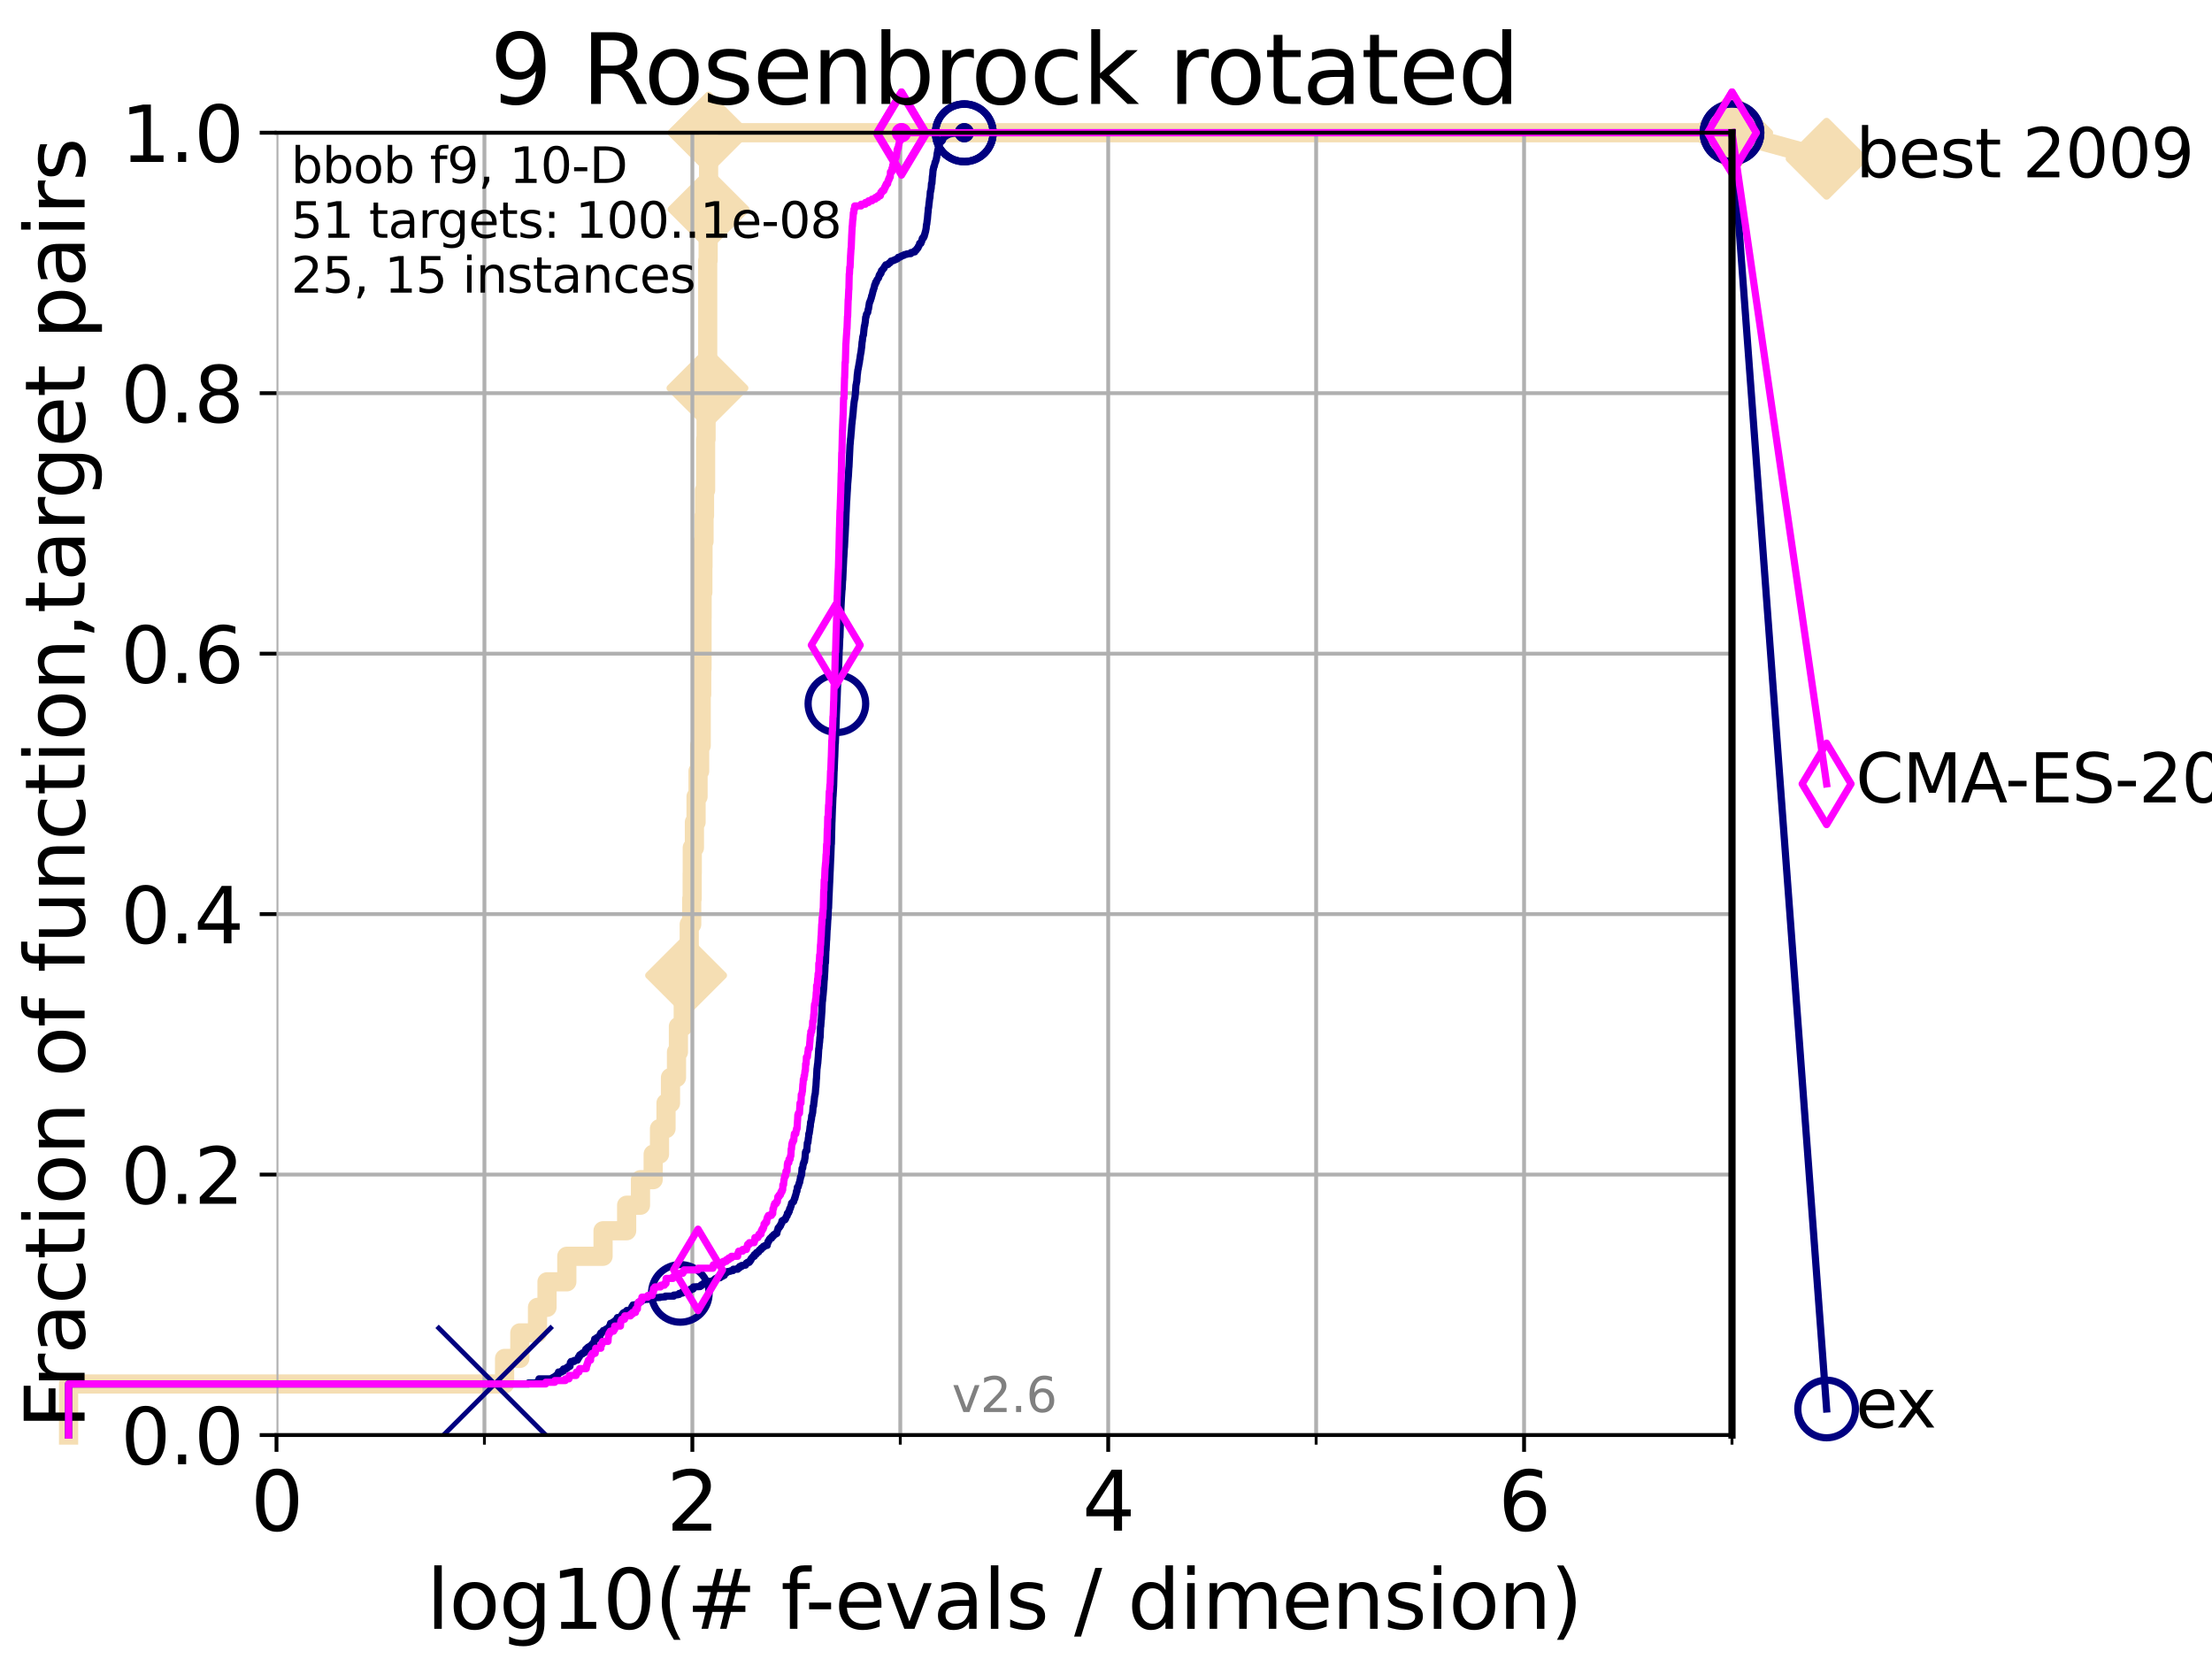 <?xml version="1.0" encoding="utf-8" standalone="no"?>
<!DOCTYPE svg PUBLIC "-//W3C//DTD SVG 1.1//EN"
  "http://www.w3.org/Graphics/SVG/1.1/DTD/svg11.dtd">
<svg xmlns:xlink="http://www.w3.org/1999/xlink" width="460.8pt" height="345.6pt" viewBox="0 0 460.8 345.6" xmlns="http://www.w3.org/2000/svg" version="1.1">
 <defs>
  <style type="text/css">*{stroke-linejoin: round; stroke-linecap: butt}</style>
 </defs>
 <g id="figure_1">
  <g id="patch_1">
   <path d="M 0 345.6 
L 460.8 345.6 
L 460.8 0 
L 0 0 
z
" style="fill: #ffffff"/>
  </g>
  <g id="axes_1">
   <g id="patch_2">
    <path d="M 57.6 298.944 
L 360.806 298.944 
L 360.806 27.648 
L 57.6 27.648 
z
" style="fill: #ffffff"/>
   </g>
   <g id="line2d_1">
    <path d="M 14.285 298.944 
L 14.285 288.305 
L 105.113 288.305 
L 105.113 282.985 
L 108.29 282.985 
L 108.29 277.666 
L 111.972 277.666 
L 111.972 272.346 
L 113.954 272.346 
L 113.954 267.027 
L 118.077 267.027 
L 118.077 261.707 
L 125.628 261.707 
L 125.628 256.388 
L 130.541 256.388 
L 130.541 251.068 
L 133.424 251.068 
L 133.424 245.749 
L 136.069 245.749 
L 136.069 240.429 
L 137.386 240.429 
L 137.386 235.11 
L 138.743 235.11 
L 138.743 229.79 
L 139.677 229.79 
L 139.677 224.471 
L 140.928 224.471 
L 140.928 219.151 
L 141.327 219.151 
L 141.327 213.832 
L 142.332 213.832 
L 142.332 208.512 
L 142.436 208.512 
L 142.436 203.192 
L 142.926 203.192 
L 142.926 197.873 
L 143.58 197.873 
L 143.58 192.553 
L 144.098 192.553 
L 144.098 187.234 
L 144.193 187.234 
L 144.193 181.914 
L 144.212 181.914 
L 144.212 176.595 
L 144.658 176.595 
L 144.658 171.275 
L 145.004 171.275 
L 145.004 165.956 
L 145.415 165.956 
L 145.415 160.636 
L 145.748 160.636 
L 145.748 155.317 
L 146.075 155.317 
L 146.075 144.678 
L 146.177 144.678 
L 146.177 139.358 
L 146.244 139.358 
L 146.244 128.719 
L 146.261 128.719 
L 146.261 123.4 
L 146.413 123.4 
L 146.413 118.08 
L 146.446 118.08 
L 146.446 112.76 
L 146.662 112.76 
L 146.662 107.441 
L 146.761 107.441 
L 146.761 102.121 
L 146.99 102.121 
L 146.99 91.482 
L 147.087 91.482 
L 147.087 86.163 
L 147.36 86.163 
L 147.36 80.843 
L 147.376 80.843 
L 147.376 75.524 
L 147.424 75.524 
L 147.424 54.246 
L 147.519 54.246 
L 147.519 48.926 
L 147.566 48.926 
L 147.566 43.607 
L 147.613 43.607 
L 147.613 27.648 
L 360.806 27.648 
" style="fill: none; stroke: #f5deb3; stroke-width: 4; stroke-linecap: square"/>
   </g>
   <g id="line2d_2">
    <defs>
     <path id="mc13ceecfad" d="M -0 7.778 
L 7.778 0 
L 0 -7.778 
L -7.778 -0 
z
" style="stroke: #f5deb3; stroke-width: 1.5; stroke-linejoin: miter"/>
    </defs>
    <g>
     <use xlink:href="#mc13ceecfad" x="142.926" y="203.192" style="fill: #f5deb3; stroke: #f5deb3; stroke-width: 1.5; stroke-linejoin: miter"/>
     <use xlink:href="#mc13ceecfad" x="147.376" y="80.843" style="fill: #f5deb3; stroke: #f5deb3; stroke-width: 1.5; stroke-linejoin: miter"/>
     <use xlink:href="#mc13ceecfad" x="147.613" y="43.607" style="fill: #f5deb3; stroke: #f5deb3; stroke-width: 1.5; stroke-linejoin: miter"/>
     <use xlink:href="#mc13ceecfad" x="147.613" y="27.648" style="fill: #f5deb3; stroke: #f5deb3; stroke-width: 1.5; stroke-linejoin: miter"/>
     <use xlink:href="#mc13ceecfad" x="147.613" y="27.648" style="fill: #f5deb3; stroke: #f5deb3; stroke-width: 1.5; stroke-linejoin: miter"/>
     <use xlink:href="#mc13ceecfad" x="360.806" y="27.648" style="fill: #f5deb3; stroke: #f5deb3; stroke-width: 1.5; stroke-linejoin: miter"/>
    </g>
   </g>
   <g id="line2d_3">
    <path style="fill: none; stroke: #f5deb3; stroke-width: 4; stroke-linecap: square"/>
    <g/>
   </g>
   <g id="line2d_4">
    <path d="M 360.806 27.648 
L 380.515 33.074 
" style="fill: none; stroke: #f5deb3; stroke-width: 4; stroke-linecap: square"/>
    <g>
     <use xlink:href="#mc13ceecfad" x="360.806" y="27.648" style="fill: #f5deb3; stroke: #f5deb3; stroke-width: 1.5; stroke-linejoin: miter"/>
     <use xlink:href="#mc13ceecfad" x="380.515" y="33.074" style="fill: #f5deb3; stroke: #f5deb3; stroke-width: 1.5; stroke-linejoin: miter"/>
    </g>
   </g>
   <g id="matplotlib.axis_1">
    <g id="xtick_1">
     <g id="line2d_5">
      <path d="M 57.6 298.944 
L 57.6 27.648 
" clip-path="url(#p46295bdb11)" style="fill: none; stroke: #b0b0b0; stroke-width: 0.8; stroke-linecap: square"/>
     </g>
     <g id="line2d_6">
      <defs>
       <path id="m6e00fc8a0e" d="M 0 0 
L 0 3.5 
" style="stroke: #000000; stroke-width: 0.8"/>
      </defs>
      <g>
       <use xlink:href="#m6e00fc8a0e" x="57.6" y="298.944" style="stroke: #000000; stroke-width: 0.8"/>
      </g>
     </g>
     <g id="text_1">
      <!-- 0 -->
      <g transform="translate(52.192 318.861)scale(0.17 -0.17)">
       <defs>
        <path id="DejaVuSans-30" d="M 2034 4250 
Q 1547 4250 1301 3770 
Q 1056 3291 1056 2328 
Q 1056 1369 1301 889 
Q 1547 409 2034 409 
Q 2525 409 2770 889 
Q 3016 1369 3016 2328 
Q 3016 3291 2770 3770 
Q 2525 4250 2034 4250 
z
M 2034 4750 
Q 2819 4750 3233 4129 
Q 3647 3509 3647 2328 
Q 3647 1150 3233 529 
Q 2819 -91 2034 -91 
Q 1250 -91 836 529 
Q 422 1150 422 2328 
Q 422 3509 836 4129 
Q 1250 4750 2034 4750 
z
" transform="scale(0.016)"/>
       </defs>
       <use xlink:href="#DejaVuSans-30"/>
      </g>
     </g>
    </g>
    <g id="xtick_2">
     <g id="line2d_7">
      <path d="M 144.23 298.944 
L 144.23 27.648 
" clip-path="url(#p46295bdb11)" style="fill: none; stroke: #b0b0b0; stroke-width: 0.8; stroke-linecap: square"/>
     </g>
     <g id="line2d_8">
      <g>
       <use xlink:href="#m6e00fc8a0e" x="144.23" y="298.944" style="stroke: #000000; stroke-width: 0.8"/>
      </g>
     </g>
     <g id="text_2">
      <!-- 2 -->
      <g transform="translate(138.822 318.861)scale(0.17 -0.17)">
       <defs>
        <path id="DejaVuSans-32" d="M 1228 531 
L 3431 531 
L 3431 0 
L 469 0 
L 469 531 
Q 828 903 1448 1529 
Q 2069 2156 2228 2338 
Q 2531 2678 2651 2914 
Q 2772 3150 2772 3378 
Q 2772 3750 2511 3984 
Q 2250 4219 1831 4219 
Q 1534 4219 1204 4116 
Q 875 4013 500 3803 
L 500 4441 
Q 881 4594 1212 4672 
Q 1544 4750 1819 4750 
Q 2544 4750 2975 4387 
Q 3406 4025 3406 3419 
Q 3406 3131 3298 2873 
Q 3191 2616 2906 2266 
Q 2828 2175 2409 1742 
Q 1991 1309 1228 531 
z
" transform="scale(0.016)"/>
       </defs>
       <use xlink:href="#DejaVuSans-32"/>
      </g>
     </g>
    </g>
    <g id="xtick_3">
     <g id="line2d_9">
      <path d="M 230.861 298.944 
L 230.861 27.648 
" clip-path="url(#p46295bdb11)" style="fill: none; stroke: #b0b0b0; stroke-width: 0.8; stroke-linecap: square"/>
     </g>
     <g id="line2d_10">
      <g>
       <use xlink:href="#m6e00fc8a0e" x="230.861" y="298.944" style="stroke: #000000; stroke-width: 0.8"/>
      </g>
     </g>
     <g id="text_3">
      <!-- 4 -->
      <g transform="translate(225.453 318.861)scale(0.17 -0.17)">
       <defs>
        <path id="DejaVuSans-34" d="M 2419 4116 
L 825 1625 
L 2419 1625 
L 2419 4116 
z
M 2253 4666 
L 3047 4666 
L 3047 1625 
L 3713 1625 
L 3713 1100 
L 3047 1100 
L 3047 0 
L 2419 0 
L 2419 1100 
L 313 1100 
L 313 1709 
L 2253 4666 
z
" transform="scale(0.016)"/>
       </defs>
       <use xlink:href="#DejaVuSans-34"/>
      </g>
     </g>
    </g>
    <g id="xtick_4">
     <g id="line2d_11">
      <path d="M 317.491 298.944 
L 317.491 27.648 
" clip-path="url(#p46295bdb11)" style="fill: none; stroke: #b0b0b0; stroke-width: 0.8; stroke-linecap: square"/>
     </g>
     <g id="line2d_12">
      <g>
       <use xlink:href="#m6e00fc8a0e" x="317.491" y="298.944" style="stroke: #000000; stroke-width: 0.8"/>
      </g>
     </g>
     <g id="text_4">
      <!-- 6 -->
      <g transform="translate(312.083 318.861)scale(0.17 -0.17)">
       <defs>
        <path id="DejaVuSans-36" d="M 2113 2584 
Q 1688 2584 1439 2293 
Q 1191 2003 1191 1497 
Q 1191 994 1439 701 
Q 1688 409 2113 409 
Q 2538 409 2786 701 
Q 3034 994 3034 1497 
Q 3034 2003 2786 2293 
Q 2538 2584 2113 2584 
z
M 3366 4563 
L 3366 3988 
Q 3128 4100 2886 4159 
Q 2644 4219 2406 4219 
Q 1781 4219 1451 3797 
Q 1122 3375 1075 2522 
Q 1259 2794 1537 2939 
Q 1816 3084 2150 3084 
Q 2853 3084 3261 2657 
Q 3669 2231 3669 1497 
Q 3669 778 3244 343 
Q 2819 -91 2113 -91 
Q 1303 -91 875 529 
Q 447 1150 447 2328 
Q 447 3434 972 4092 
Q 1497 4750 2381 4750 
Q 2619 4750 2861 4703 
Q 3103 4656 3366 4563 
z
" transform="scale(0.016)"/>
       </defs>
       <use xlink:href="#DejaVuSans-36"/>
      </g>
     </g>
    </g>
    <g id="xtick_5">
     <g id="line2d_13">
      <path d="M 100.915 298.944 
L 100.915 27.648 
" clip-path="url(#p46295bdb11)" style="fill: none; stroke: #b0b0b0; stroke-width: 0.8; stroke-linecap: square"/>
     </g>
     <g id="line2d_14">
      <defs>
       <path id="m77039d2083" d="M 0 0 
L 0 2 
" style="stroke: #000000; stroke-width: 0.6"/>
      </defs>
      <g>
       <use xlink:href="#m77039d2083" x="100.915" y="298.944" style="stroke: #000000; stroke-width: 0.6"/>
      </g>
     </g>
    </g>
    <g id="xtick_6">
     <g id="line2d_15">
      <path d="M 187.546 298.944 
L 187.546 27.648 
" clip-path="url(#p46295bdb11)" style="fill: none; stroke: #b0b0b0; stroke-width: 0.8; stroke-linecap: square"/>
     </g>
     <g id="line2d_16">
      <g>
       <use xlink:href="#m77039d2083" x="187.546" y="298.944" style="stroke: #000000; stroke-width: 0.6"/>
      </g>
     </g>
    </g>
    <g id="xtick_7">
     <g id="line2d_17">
      <path d="M 274.176 298.944 
L 274.176 27.648 
" clip-path="url(#p46295bdb11)" style="fill: none; stroke: #b0b0b0; stroke-width: 0.8; stroke-linecap: square"/>
     </g>
     <g id="line2d_18">
      <g>
       <use xlink:href="#m77039d2083" x="274.176" y="298.944" style="stroke: #000000; stroke-width: 0.6"/>
      </g>
     </g>
    </g>
    <g id="xtick_8">
     <g id="line2d_19">
      <path d="M 360.806 298.944 
L 360.806 27.648 
" clip-path="url(#p46295bdb11)" style="fill: none; stroke: #b0b0b0; stroke-width: 0.8; stroke-linecap: square"/>
     </g>
     <g id="line2d_20">
      <g>
       <use xlink:href="#m77039d2083" x="360.806" y="298.944" style="stroke: #000000; stroke-width: 0.6"/>
      </g>
     </g>
    </g>
    <g id="text_5">
     <!-- log10(# f-evals / dimension) -->
     <g transform="translate(88.823 339.314)scale(0.17 -0.17)">
      <defs>
       <path id="DejaVuSans-6c" d="M 603 4863 
L 1178 4863 
L 1178 0 
L 603 0 
L 603 4863 
z
" transform="scale(0.016)"/>
       <path id="DejaVuSans-6f" d="M 1959 3097 
Q 1497 3097 1228 2736 
Q 959 2375 959 1747 
Q 959 1119 1226 758 
Q 1494 397 1959 397 
Q 2419 397 2687 759 
Q 2956 1122 2956 1747 
Q 2956 2369 2687 2733 
Q 2419 3097 1959 3097 
z
M 1959 3584 
Q 2709 3584 3137 3096 
Q 3566 2609 3566 1747 
Q 3566 888 3137 398 
Q 2709 -91 1959 -91 
Q 1206 -91 779 398 
Q 353 888 353 1747 
Q 353 2609 779 3096 
Q 1206 3584 1959 3584 
z
" transform="scale(0.016)"/>
       <path id="DejaVuSans-67" d="M 2906 1791 
Q 2906 2416 2648 2759 
Q 2391 3103 1925 3103 
Q 1463 3103 1205 2759 
Q 947 2416 947 1791 
Q 947 1169 1205 825 
Q 1463 481 1925 481 
Q 2391 481 2648 825 
Q 2906 1169 2906 1791 
z
M 3481 434 
Q 3481 -459 3084 -895 
Q 2688 -1331 1869 -1331 
Q 1566 -1331 1297 -1286 
Q 1028 -1241 775 -1147 
L 775 -588 
Q 1028 -725 1275 -790 
Q 1522 -856 1778 -856 
Q 2344 -856 2625 -561 
Q 2906 -266 2906 331 
L 2906 616 
Q 2728 306 2450 153 
Q 2172 0 1784 0 
Q 1141 0 747 490 
Q 353 981 353 1791 
Q 353 2603 747 3093 
Q 1141 3584 1784 3584 
Q 2172 3584 2450 3431 
Q 2728 3278 2906 2969 
L 2906 3500 
L 3481 3500 
L 3481 434 
z
" transform="scale(0.016)"/>
       <path id="DejaVuSans-31" d="M 794 531 
L 1825 531 
L 1825 4091 
L 703 3866 
L 703 4441 
L 1819 4666 
L 2450 4666 
L 2450 531 
L 3481 531 
L 3481 0 
L 794 0 
L 794 531 
z
" transform="scale(0.016)"/>
       <path id="DejaVuSans-28" d="M 1984 4856 
Q 1566 4138 1362 3434 
Q 1159 2731 1159 2009 
Q 1159 1288 1364 580 
Q 1569 -128 1984 -844 
L 1484 -844 
Q 1016 -109 783 600 
Q 550 1309 550 2009 
Q 550 2706 781 3412 
Q 1013 4119 1484 4856 
L 1984 4856 
z
" transform="scale(0.016)"/>
       <path id="DejaVuSans-23" d="M 3272 2816 
L 2363 2816 
L 2100 1772 
L 3016 1772 
L 3272 2816 
z
M 2803 4594 
L 2478 3297 
L 3391 3297 
L 3719 4594 
L 4219 4594 
L 3897 3297 
L 4872 3297 
L 4872 2816 
L 3775 2816 
L 3519 1772 
L 4513 1772 
L 4513 1294 
L 3397 1294 
L 3072 0 
L 2572 0 
L 2894 1294 
L 1978 1294 
L 1656 0 
L 1153 0 
L 1478 1294 
L 494 1294 
L 494 1772 
L 1594 1772 
L 1856 2816 
L 850 2816 
L 850 3297 
L 1978 3297 
L 2297 4594 
L 2803 4594 
z
" transform="scale(0.016)"/>
       <path id="DejaVuSans-20" transform="scale(0.016)"/>
       <path id="DejaVuSans-66" d="M 2375 4863 
L 2375 4384 
L 1825 4384 
Q 1516 4384 1395 4259 
Q 1275 4134 1275 3809 
L 1275 3500 
L 2222 3500 
L 2222 3053 
L 1275 3053 
L 1275 0 
L 697 0 
L 697 3053 
L 147 3053 
L 147 3500 
L 697 3500 
L 697 3744 
Q 697 4328 969 4595 
Q 1241 4863 1831 4863 
L 2375 4863 
z
" transform="scale(0.016)"/>
       <path id="DejaVuSans-2d" d="M 313 2009 
L 1997 2009 
L 1997 1497 
L 313 1497 
L 313 2009 
z
" transform="scale(0.016)"/>
       <path id="DejaVuSans-65" d="M 3597 1894 
L 3597 1613 
L 953 1613 
Q 991 1019 1311 708 
Q 1631 397 2203 397 
Q 2534 397 2845 478 
Q 3156 559 3463 722 
L 3463 178 
Q 3153 47 2828 -22 
Q 2503 -91 2169 -91 
Q 1331 -91 842 396 
Q 353 884 353 1716 
Q 353 2575 817 3079 
Q 1281 3584 2069 3584 
Q 2775 3584 3186 3129 
Q 3597 2675 3597 1894 
z
M 3022 2063 
Q 3016 2534 2758 2815 
Q 2500 3097 2075 3097 
Q 1594 3097 1305 2825 
Q 1016 2553 972 2059 
L 3022 2063 
z
" transform="scale(0.016)"/>
       <path id="DejaVuSans-76" d="M 191 3500 
L 800 3500 
L 1894 563 
L 2988 3500 
L 3597 3500 
L 2284 0 
L 1503 0 
L 191 3500 
z
" transform="scale(0.016)"/>
       <path id="DejaVuSans-61" d="M 2194 1759 
Q 1497 1759 1228 1600 
Q 959 1441 959 1056 
Q 959 750 1161 570 
Q 1363 391 1709 391 
Q 2188 391 2477 730 
Q 2766 1069 2766 1631 
L 2766 1759 
L 2194 1759 
z
M 3341 1997 
L 3341 0 
L 2766 0 
L 2766 531 
Q 2569 213 2275 61 
Q 1981 -91 1556 -91 
Q 1019 -91 701 211 
Q 384 513 384 1019 
Q 384 1609 779 1909 
Q 1175 2209 1959 2209 
L 2766 2209 
L 2766 2266 
Q 2766 2663 2505 2880 
Q 2244 3097 1772 3097 
Q 1472 3097 1187 3025 
Q 903 2953 641 2809 
L 641 3341 
Q 956 3463 1253 3523 
Q 1550 3584 1831 3584 
Q 2591 3584 2966 3190 
Q 3341 2797 3341 1997 
z
" transform="scale(0.016)"/>
       <path id="DejaVuSans-73" d="M 2834 3397 
L 2834 2853 
Q 2591 2978 2328 3040 
Q 2066 3103 1784 3103 
Q 1356 3103 1142 2972 
Q 928 2841 928 2578 
Q 928 2378 1081 2264 
Q 1234 2150 1697 2047 
L 1894 2003 
Q 2506 1872 2764 1633 
Q 3022 1394 3022 966 
Q 3022 478 2636 193 
Q 2250 -91 1575 -91 
Q 1294 -91 989 -36 
Q 684 19 347 128 
L 347 722 
Q 666 556 975 473 
Q 1284 391 1588 391 
Q 1994 391 2212 530 
Q 2431 669 2431 922 
Q 2431 1156 2273 1281 
Q 2116 1406 1581 1522 
L 1381 1569 
Q 847 1681 609 1914 
Q 372 2147 372 2553 
Q 372 3047 722 3315 
Q 1072 3584 1716 3584 
Q 2034 3584 2315 3537 
Q 2597 3491 2834 3397 
z
" transform="scale(0.016)"/>
       <path id="DejaVuSans-2f" d="M 1625 4666 
L 2156 4666 
L 531 -594 
L 0 -594 
L 1625 4666 
z
" transform="scale(0.016)"/>
       <path id="DejaVuSans-64" d="M 2906 2969 
L 2906 4863 
L 3481 4863 
L 3481 0 
L 2906 0 
L 2906 525 
Q 2725 213 2448 61 
Q 2172 -91 1784 -91 
Q 1150 -91 751 415 
Q 353 922 353 1747 
Q 353 2572 751 3078 
Q 1150 3584 1784 3584 
Q 2172 3584 2448 3432 
Q 2725 3281 2906 2969 
z
M 947 1747 
Q 947 1113 1208 752 
Q 1469 391 1925 391 
Q 2381 391 2643 752 
Q 2906 1113 2906 1747 
Q 2906 2381 2643 2742 
Q 2381 3103 1925 3103 
Q 1469 3103 1208 2742 
Q 947 2381 947 1747 
z
" transform="scale(0.016)"/>
       <path id="DejaVuSans-69" d="M 603 3500 
L 1178 3500 
L 1178 0 
L 603 0 
L 603 3500 
z
M 603 4863 
L 1178 4863 
L 1178 4134 
L 603 4134 
L 603 4863 
z
" transform="scale(0.016)"/>
       <path id="DejaVuSans-6d" d="M 3328 2828 
Q 3544 3216 3844 3400 
Q 4144 3584 4550 3584 
Q 5097 3584 5394 3201 
Q 5691 2819 5691 2113 
L 5691 0 
L 5113 0 
L 5113 2094 
Q 5113 2597 4934 2840 
Q 4756 3084 4391 3084 
Q 3944 3084 3684 2787 
Q 3425 2491 3425 1978 
L 3425 0 
L 2847 0 
L 2847 2094 
Q 2847 2600 2669 2842 
Q 2491 3084 2119 3084 
Q 1678 3084 1418 2786 
Q 1159 2488 1159 1978 
L 1159 0 
L 581 0 
L 581 3500 
L 1159 3500 
L 1159 2956 
Q 1356 3278 1631 3431 
Q 1906 3584 2284 3584 
Q 2666 3584 2933 3390 
Q 3200 3197 3328 2828 
z
" transform="scale(0.016)"/>
       <path id="DejaVuSans-6e" d="M 3513 2113 
L 3513 0 
L 2938 0 
L 2938 2094 
Q 2938 2591 2744 2837 
Q 2550 3084 2163 3084 
Q 1697 3084 1428 2787 
Q 1159 2491 1159 1978 
L 1159 0 
L 581 0 
L 581 3500 
L 1159 3500 
L 1159 2956 
Q 1366 3272 1645 3428 
Q 1925 3584 2291 3584 
Q 2894 3584 3203 3211 
Q 3513 2838 3513 2113 
z
" transform="scale(0.016)"/>
       <path id="DejaVuSans-29" d="M 513 4856 
L 1013 4856 
Q 1481 4119 1714 3412 
Q 1947 2706 1947 2009 
Q 1947 1309 1714 600 
Q 1481 -109 1013 -844 
L 513 -844 
Q 928 -128 1133 580 
Q 1338 1288 1338 2009 
Q 1338 2731 1133 3434 
Q 928 4138 513 4856 
z
" transform="scale(0.016)"/>
      </defs>
      <use xlink:href="#DejaVuSans-6c"/>
      <use xlink:href="#DejaVuSans-6f" x="27.783"/>
      <use xlink:href="#DejaVuSans-67" x="88.965"/>
      <use xlink:href="#DejaVuSans-31" x="152.441"/>
      <use xlink:href="#DejaVuSans-30" x="216.064"/>
      <use xlink:href="#DejaVuSans-28" x="279.688"/>
      <use xlink:href="#DejaVuSans-23" x="318.701"/>
      <use xlink:href="#DejaVuSans-20" x="402.49"/>
      <use xlink:href="#DejaVuSans-66" x="434.277"/>
      <use xlink:href="#DejaVuSans-2d" x="463.982"/>
      <use xlink:href="#DejaVuSans-65" x="500.066"/>
      <use xlink:href="#DejaVuSans-76" x="561.59"/>
      <use xlink:href="#DejaVuSans-61" x="620.77"/>
      <use xlink:href="#DejaVuSans-6c" x="682.049"/>
      <use xlink:href="#DejaVuSans-73" x="709.832"/>
      <use xlink:href="#DejaVuSans-20" x="761.932"/>
      <use xlink:href="#DejaVuSans-2f" x="793.719"/>
      <use xlink:href="#DejaVuSans-20" x="827.41"/>
      <use xlink:href="#DejaVuSans-64" x="859.197"/>
      <use xlink:href="#DejaVuSans-69" x="922.674"/>
      <use xlink:href="#DejaVuSans-6d" x="950.457"/>
      <use xlink:href="#DejaVuSans-65" x="1047.869"/>
      <use xlink:href="#DejaVuSans-6e" x="1109.393"/>
      <use xlink:href="#DejaVuSans-73" x="1172.771"/>
      <use xlink:href="#DejaVuSans-69" x="1224.871"/>
      <use xlink:href="#DejaVuSans-6f" x="1252.654"/>
      <use xlink:href="#DejaVuSans-6e" x="1313.836"/>
      <use xlink:href="#DejaVuSans-29" x="1377.215"/>
     </g>
    </g>
   </g>
   <g id="matplotlib.axis_2">
    <g id="ytick_1">
     <g id="line2d_21">
      <path d="M 57.6 298.944 
L 360.806 298.944 
" clip-path="url(#p46295bdb11)" style="fill: none; stroke: #b0b0b0; stroke-width: 0.8; stroke-linecap: square"/>
     </g>
     <g id="line2d_22">
      <defs>
       <path id="mf776c240fd" d="M 0 0 
L -3.5 0 
" style="stroke: #000000; stroke-width: 0.8"/>
      </defs>
      <g>
       <use xlink:href="#mf776c240fd" x="57.6" y="298.944" style="stroke: #000000; stroke-width: 0.8"/>
      </g>
     </g>
     <g id="text_6">
      <!-- 0.0 -->
      <g transform="translate(25.155 305.023)scale(0.16 -0.16)">
       <defs>
        <path id="DejaVuSans-2e" d="M 684 794 
L 1344 794 
L 1344 0 
L 684 0 
L 684 794 
z
" transform="scale(0.016)"/>
       </defs>
       <use xlink:href="#DejaVuSans-30"/>
       <use xlink:href="#DejaVuSans-2e" x="63.623"/>
       <use xlink:href="#DejaVuSans-30" x="95.41"/>
      </g>
     </g>
    </g>
    <g id="ytick_2">
     <g id="line2d_23">
      <path d="M 57.6 244.685 
L 360.806 244.685 
" clip-path="url(#p46295bdb11)" style="fill: none; stroke: #b0b0b0; stroke-width: 0.8; stroke-linecap: square"/>
     </g>
     <g id="line2d_24">
      <g>
       <use xlink:href="#mf776c240fd" x="57.6" y="244.685" style="stroke: #000000; stroke-width: 0.8"/>
      </g>
     </g>
     <g id="text_7">
      <!-- 0.2 -->
      <g transform="translate(25.155 250.764)scale(0.16 -0.16)">
       <use xlink:href="#DejaVuSans-30"/>
       <use xlink:href="#DejaVuSans-2e" x="63.623"/>
       <use xlink:href="#DejaVuSans-32" x="95.41"/>
      </g>
     </g>
    </g>
    <g id="ytick_3">
     <g id="line2d_25">
      <path d="M 57.6 190.426 
L 360.806 190.426 
" clip-path="url(#p46295bdb11)" style="fill: none; stroke: #b0b0b0; stroke-width: 0.8; stroke-linecap: square"/>
     </g>
     <g id="line2d_26">
      <g>
       <use xlink:href="#mf776c240fd" x="57.6" y="190.426" style="stroke: #000000; stroke-width: 0.8"/>
      </g>
     </g>
     <g id="text_8">
      <!-- 0.4 -->
      <g transform="translate(25.155 196.504)scale(0.16 -0.16)">
       <use xlink:href="#DejaVuSans-30"/>
       <use xlink:href="#DejaVuSans-2e" x="63.623"/>
       <use xlink:href="#DejaVuSans-34" x="95.41"/>
      </g>
     </g>
    </g>
    <g id="ytick_4">
     <g id="line2d_27">
      <path d="M 57.6 136.166 
L 360.806 136.166 
" clip-path="url(#p46295bdb11)" style="fill: none; stroke: #b0b0b0; stroke-width: 0.8; stroke-linecap: square"/>
     </g>
     <g id="line2d_28">
      <g>
       <use xlink:href="#mf776c240fd" x="57.6" y="136.166" style="stroke: #000000; stroke-width: 0.8"/>
      </g>
     </g>
     <g id="text_9">
      <!-- 0.6 -->
      <g transform="translate(25.155 142.245)scale(0.16 -0.16)">
       <use xlink:href="#DejaVuSans-30"/>
       <use xlink:href="#DejaVuSans-2e" x="63.623"/>
       <use xlink:href="#DejaVuSans-36" x="95.41"/>
      </g>
     </g>
    </g>
    <g id="ytick_5">
     <g id="line2d_29">
      <path d="M 57.6 81.907 
L 360.806 81.907 
" clip-path="url(#p46295bdb11)" style="fill: none; stroke: #b0b0b0; stroke-width: 0.8; stroke-linecap: square"/>
     </g>
     <g id="line2d_30">
      <g>
       <use xlink:href="#mf776c240fd" x="57.6" y="81.907" style="stroke: #000000; stroke-width: 0.8"/>
      </g>
     </g>
     <g id="text_10">
      <!-- 0.8 -->
      <g transform="translate(25.155 87.986)scale(0.16 -0.16)">
       <defs>
        <path id="DejaVuSans-38" d="M 2034 2216 
Q 1584 2216 1326 1975 
Q 1069 1734 1069 1313 
Q 1069 891 1326 650 
Q 1584 409 2034 409 
Q 2484 409 2743 651 
Q 3003 894 3003 1313 
Q 3003 1734 2745 1975 
Q 2488 2216 2034 2216 
z
M 1403 2484 
Q 997 2584 770 2862 
Q 544 3141 544 3541 
Q 544 4100 942 4425 
Q 1341 4750 2034 4750 
Q 2731 4750 3128 4425 
Q 3525 4100 3525 3541 
Q 3525 3141 3298 2862 
Q 3072 2584 2669 2484 
Q 3125 2378 3379 2068 
Q 3634 1759 3634 1313 
Q 3634 634 3220 271 
Q 2806 -91 2034 -91 
Q 1263 -91 848 271 
Q 434 634 434 1313 
Q 434 1759 690 2068 
Q 947 2378 1403 2484 
z
M 1172 3481 
Q 1172 3119 1398 2916 
Q 1625 2713 2034 2713 
Q 2441 2713 2670 2916 
Q 2900 3119 2900 3481 
Q 2900 3844 2670 4047 
Q 2441 4250 2034 4250 
Q 1625 4250 1398 4047 
Q 1172 3844 1172 3481 
z
" transform="scale(0.016)"/>
       </defs>
       <use xlink:href="#DejaVuSans-30"/>
       <use xlink:href="#DejaVuSans-2e" x="63.623"/>
       <use xlink:href="#DejaVuSans-38" x="95.41"/>
      </g>
     </g>
    </g>
    <g id="ytick_6">
     <g id="line2d_31">
      <path d="M 57.6 27.648 
L 360.806 27.648 
" clip-path="url(#p46295bdb11)" style="fill: none; stroke: #b0b0b0; stroke-width: 0.8; stroke-linecap: square"/>
     </g>
     <g id="line2d_32">
      <g>
       <use xlink:href="#mf776c240fd" x="57.6" y="27.648" style="stroke: #000000; stroke-width: 0.8"/>
      </g>
     </g>
     <g id="text_11">
      <!-- 1.0 -->
      <g transform="translate(25.155 33.727)scale(0.16 -0.16)">
       <use xlink:href="#DejaVuSans-31"/>
       <use xlink:href="#DejaVuSans-2e" x="63.623"/>
       <use xlink:href="#DejaVuSans-30" x="95.41"/>
      </g>
     </g>
    </g>
    <g id="text_12">
     <!-- Fraction of function,target pairs -->
     <g transform="translate(17.62 297.681)rotate(-90)scale(0.17 -0.17)">
      <defs>
       <path id="DejaVuSans-46" d="M 628 4666 
L 3309 4666 
L 3309 4134 
L 1259 4134 
L 1259 2759 
L 3109 2759 
L 3109 2228 
L 1259 2228 
L 1259 0 
L 628 0 
L 628 4666 
z
" transform="scale(0.016)"/>
       <path id="DejaVuSans-72" d="M 2631 2963 
Q 2534 3019 2420 3045 
Q 2306 3072 2169 3072 
Q 1681 3072 1420 2755 
Q 1159 2438 1159 1844 
L 1159 0 
L 581 0 
L 581 3500 
L 1159 3500 
L 1159 2956 
Q 1341 3275 1631 3429 
Q 1922 3584 2338 3584 
Q 2397 3584 2469 3576 
Q 2541 3569 2628 3553 
L 2631 2963 
z
" transform="scale(0.016)"/>
       <path id="DejaVuSans-63" d="M 3122 3366 
L 3122 2828 
Q 2878 2963 2633 3030 
Q 2388 3097 2138 3097 
Q 1578 3097 1268 2742 
Q 959 2388 959 1747 
Q 959 1106 1268 751 
Q 1578 397 2138 397 
Q 2388 397 2633 464 
Q 2878 531 3122 666 
L 3122 134 
Q 2881 22 2623 -34 
Q 2366 -91 2075 -91 
Q 1284 -91 818 406 
Q 353 903 353 1747 
Q 353 2603 823 3093 
Q 1294 3584 2113 3584 
Q 2378 3584 2631 3529 
Q 2884 3475 3122 3366 
z
" transform="scale(0.016)"/>
       <path id="DejaVuSans-74" d="M 1172 4494 
L 1172 3500 
L 2356 3500 
L 2356 3053 
L 1172 3053 
L 1172 1153 
Q 1172 725 1289 603 
Q 1406 481 1766 481 
L 2356 481 
L 2356 0 
L 1766 0 
Q 1100 0 847 248 
Q 594 497 594 1153 
L 594 3053 
L 172 3053 
L 172 3500 
L 594 3500 
L 594 4494 
L 1172 4494 
z
" transform="scale(0.016)"/>
       <path id="DejaVuSans-75" d="M 544 1381 
L 544 3500 
L 1119 3500 
L 1119 1403 
Q 1119 906 1312 657 
Q 1506 409 1894 409 
Q 2359 409 2629 706 
Q 2900 1003 2900 1516 
L 2900 3500 
L 3475 3500 
L 3475 0 
L 2900 0 
L 2900 538 
Q 2691 219 2414 64 
Q 2138 -91 1772 -91 
Q 1169 -91 856 284 
Q 544 659 544 1381 
z
M 1991 3584 
L 1991 3584 
z
" transform="scale(0.016)"/>
       <path id="DejaVuSans-2c" d="M 750 794 
L 1409 794 
L 1409 256 
L 897 -744 
L 494 -744 
L 750 256 
L 750 794 
z
" transform="scale(0.016)"/>
       <path id="DejaVuSans-70" d="M 1159 525 
L 1159 -1331 
L 581 -1331 
L 581 3500 
L 1159 3500 
L 1159 2969 
Q 1341 3281 1617 3432 
Q 1894 3584 2278 3584 
Q 2916 3584 3314 3078 
Q 3713 2572 3713 1747 
Q 3713 922 3314 415 
Q 2916 -91 2278 -91 
Q 1894 -91 1617 61 
Q 1341 213 1159 525 
z
M 3116 1747 
Q 3116 2381 2855 2742 
Q 2594 3103 2138 3103 
Q 1681 3103 1420 2742 
Q 1159 2381 1159 1747 
Q 1159 1113 1420 752 
Q 1681 391 2138 391 
Q 2594 391 2855 752 
Q 3116 1113 3116 1747 
z
" transform="scale(0.016)"/>
      </defs>
      <use xlink:href="#DejaVuSans-46"/>
      <use xlink:href="#DejaVuSans-72" x="50.27"/>
      <use xlink:href="#DejaVuSans-61" x="91.383"/>
      <use xlink:href="#DejaVuSans-63" x="152.662"/>
      <use xlink:href="#DejaVuSans-74" x="207.643"/>
      <use xlink:href="#DejaVuSans-69" x="246.852"/>
      <use xlink:href="#DejaVuSans-6f" x="274.635"/>
      <use xlink:href="#DejaVuSans-6e" x="335.816"/>
      <use xlink:href="#DejaVuSans-20" x="399.195"/>
      <use xlink:href="#DejaVuSans-6f" x="430.982"/>
      <use xlink:href="#DejaVuSans-66" x="492.164"/>
      <use xlink:href="#DejaVuSans-20" x="527.369"/>
      <use xlink:href="#DejaVuSans-66" x="559.156"/>
      <use xlink:href="#DejaVuSans-75" x="594.361"/>
      <use xlink:href="#DejaVuSans-6e" x="657.74"/>
      <use xlink:href="#DejaVuSans-63" x="721.119"/>
      <use xlink:href="#DejaVuSans-74" x="776.1"/>
      <use xlink:href="#DejaVuSans-69" x="815.309"/>
      <use xlink:href="#DejaVuSans-6f" x="843.092"/>
      <use xlink:href="#DejaVuSans-6e" x="904.273"/>
      <use xlink:href="#DejaVuSans-2c" x="967.652"/>
      <use xlink:href="#DejaVuSans-74" x="999.439"/>
      <use xlink:href="#DejaVuSans-61" x="1038.648"/>
      <use xlink:href="#DejaVuSans-72" x="1099.928"/>
      <use xlink:href="#DejaVuSans-67" x="1139.291"/>
      <use xlink:href="#DejaVuSans-65" x="1202.768"/>
      <use xlink:href="#DejaVuSans-74" x="1264.291"/>
      <use xlink:href="#DejaVuSans-20" x="1303.5"/>
      <use xlink:href="#DejaVuSans-70" x="1335.287"/>
      <use xlink:href="#DejaVuSans-61" x="1398.764"/>
      <use xlink:href="#DejaVuSans-69" x="1460.043"/>
      <use xlink:href="#DejaVuSans-72" x="1487.826"/>
      <use xlink:href="#DejaVuSans-73" x="1528.939"/>
     </g>
    </g>
   </g>
   <g id="line2d_33">
    <defs>
     <path id="ma64a622a90" d="M 0 1.5 
C 0.398 1.5 0.779 1.342 1.061 1.061 
C 1.342 0.779 1.5 0.398 1.5 0 
C 1.5 -0.398 1.342 -0.779 1.061 -1.061 
C 0.779 -1.342 0.398 -1.5 0 -1.5 
C -0.398 -1.5 -0.779 -1.342 -1.061 -1.061 
C -1.342 -0.779 -1.5 -0.398 -1.5 0 
C -1.5 0.398 -1.342 0.779 -1.061 1.061 
C -0.779 1.342 -0.398 1.5 0 1.5 
z
" style="stroke: #f5deb3"/>
    </defs>
    <g>
     <use xlink:href="#ma64a622a90" x="147.613" y="27.648" style="fill: #f5deb3; stroke: #f5deb3"/>
     <use xlink:href="#ma64a622a90" x="147.613" y="27.648" style="fill: #f5deb3; stroke: #f5deb3"/>
    </g>
   </g>
   <g id="line2d_34">
    <defs>
     <path id="m7f0dc71b81" d="M 0 1.5 
C 0.398 1.5 0.779 1.342 1.061 1.061 
C 1.342 0.779 1.5 0.398 1.5 0 
C 1.5 -0.398 1.342 -0.779 1.061 -1.061 
C 0.779 -1.342 0.398 -1.5 0 -1.5 
C -0.398 -1.5 -0.779 -1.342 -1.061 -1.061 
C -1.342 -0.779 -1.5 -0.398 -1.5 0 
C -1.5 0.398 -1.342 0.779 -1.061 1.061 
C -0.779 1.342 -0.398 1.5 0 1.5 
z
" style="stroke: #000080"/>
    </defs>
    <g>
     <use xlink:href="#m7f0dc71b81" x="200.882" y="27.648" style="fill: #000080; stroke: #000080"/>
     <use xlink:href="#m7f0dc71b81" x="200.882" y="27.648" style="fill: #000080; stroke: #000080"/>
    </g>
   </g>
   <g id="line2d_35">
    <path d="M 14.285 298.944 
L 14.285 288.305 
L 110.106 288.305 
L 110.106 288.092 
L 111.972 288.092 
L 112.077 287.667 
L 112.18 287.667 
L 112.283 287.241 
L 115.051 287.241 
L 115.051 287.028 
L 115.315 286.957 
L 115.315 286.886 
L 115.662 286.886 
L 115.662 286.674 
L 115.918 286.674 
L 115.918 286.461 
L 116.17 286.461 
L 116.17 286.248 
L 116.337 286.248 
L 116.337 285.822 
L 116.988 285.822 
L 116.988 285.61 
L 117.384 285.61 
L 117.384 285.184 
L 117.925 285.184 
L 117.925 284.971 
L 118.227 284.971 
L 118.227 284.759 
L 118.451 284.759 
L 118.451 284.617 
L 118.745 284.617 
L 118.817 283.837 
L 118.962 283.837 
L 118.962 283.624 
L 119.6 283.624 
L 119.6 283.411 
L 120.284 283.34 
L 120.284 283.127 
L 120.418 283.127 
L 120.484 282.702 
L 120.683 282.702 
L 120.748 282.276 
L 120.944 282.276 
L 120.944 282.134 
L 121.329 282.063 
L 121.329 281.851 
L 121.769 281.78 
L 121.769 281.567 
L 121.954 281.567 
L 122.016 281.07 
L 122.259 281.07 
L 122.259 280.858 
L 122.5 280.787 
L 122.5 280.645 
L 122.737 280.645 
L 122.737 280.503 
L 123.203 280.503 
L 123.26 280.077 
L 123.488 280.077 
L 123.488 279.865 
L 123.714 279.865 
L 123.77 279.368 
L 123.825 279.368 
L 123.881 278.943 
L 124.32 278.872 
L 124.32 278.659 
L 124.589 278.659 
L 124.589 278.517 
L 124.959 278.446 
L 125.012 277.95 
L 125.168 277.95 
L 125.168 277.666 
L 125.425 277.595 
L 125.527 277.382 
L 125.578 277.382 
L 125.679 277.169 
L 126.226 277.169 
L 126.226 276.886 
L 126.614 276.815 
L 126.614 276.673 
L 126.757 276.673 
L 126.757 276.531 
L 126.899 276.531 
L 126.994 276.176 
L 127.087 276.176 
L 127.181 275.68 
L 127.641 275.609 
L 127.731 275.396 
L 128.134 275.325 
L 128.134 275.113 
L 128.354 275.113 
L 128.354 274.9 
L 128.615 274.829 
L 128.615 274.474 
L 129.167 274.403 
L 129.251 274.261 
L 129.458 274.19 
L 129.5 274.049 
L 129.582 274.049 
L 129.582 273.836 
L 129.704 273.836 
L 129.786 273.552 
L 129.987 273.481 
L 129.987 273.41 
L 130.462 273.339 
L 130.502 273.197 
L 130.579 273.197 
L 130.579 272.985 
L 131.191 272.914 
L 131.191 272.843 
L 131.564 272.772 
L 131.637 272.204 
L 131.784 272.204 
L 131.784 272.134 
L 131.857 271.85 
L 132.709 271.779 
L 132.709 271.637 
L 133.018 271.566 
L 133.052 271.424 
L 133.154 271.424 
L 133.154 271.212 
L 133.59 271.141 
L 133.689 270.857 
L 134.209 270.786 
L 134.209 270.715 
L 135.329 270.644 
L 135.419 270.502 
L 135.479 270.502 
L 135.479 270.36 
L 137.494 270.289 
L 137.494 270.219 
L 138.617 270.148 
L 138.617 270.006 
L 140.359 270.006 
L 140.359 269.793 
L 141.217 269.722 
L 141.217 269.651 
L 141.502 269.651 
L 141.502 269.438 
L 142.186 269.367 
L 142.186 269.084 
L 142.6 269.084 
L 142.6 268.871 
L 143.812 268.8 
L 143.87 268.516 
L 144.399 268.516 
L 144.455 268.091 
L 145.852 268.02 
L 145.852 267.878 
L 146.075 267.878 
L 146.075 267.665 
L 146.429 267.594 
L 146.429 267.452 
L 146.909 267.381 
L 147.006 267.098 
L 147.519 267.098 
L 147.519 266.956 
L 148.638 266.885 
L 148.638 266.672 
L 148.977 266.601 
L 148.977 266.388 
L 149.382 266.388 
L 149.382 266.176 
L 150.015 266.176 
L 150.015 265.963 
L 150.506 265.892 
L 150.547 265.679 
L 150.893 265.679 
L 150.972 265.254 
L 151.311 265.183 
L 151.311 265.112 
L 151.503 265.041 
L 151.503 264.899 
L 152.132 264.828 
L 152.132 264.757 
L 152.704 264.686 
L 152.764 264.403 
L 153.685 264.403 
L 153.685 264.19 
L 154.046 264.119 
L 154.068 263.835 
L 154.487 263.835 
L 154.487 263.622 
L 155.308 263.551 
L 155.308 263.339 
L 155.464 263.339 
L 155.464 263.126 
L 155.67 263.126 
L 155.67 262.984 
L 156.066 262.984 
L 156.066 262.771 
L 156.255 262.771 
L 156.255 262.558 
L 156.443 262.487 
L 156.462 262.204 
L 156.59 262.133 
L 156.59 262.062 
L 156.755 261.991 
L 156.784 261.849 
L 156.899 261.849 
L 156.899 261.707 
L 157.147 261.707 
L 157.156 261.353 
L 157.531 261.282 
L 157.596 260.927 
L 157.889 260.927 
L 157.889 260.785 
L 158.062 260.785 
L 158.062 260.572 
L 158.178 260.572 
L 158.232 260.36 
L 158.56 260.289 
L 158.604 260.005 
L 158.882 259.934 
L 158.882 259.863 
L 159.003 259.863 
L 159.003 259.65 
L 159.275 259.65 
L 159.275 259.509 
L 159.825 259.438 
L 159.891 258.941 
L 159.997 258.87 
L 160.005 258.587 
L 160.183 258.516 
L 160.263 258.161 
L 160.431 258.09 
L 160.439 257.948 
L 160.731 257.948 
L 160.785 257.594 
L 161.103 257.523 
L 161.141 257.239 
L 161.346 257.239 
L 161.346 257.097 
L 161.587 257.097 
L 161.587 256.955 
L 161.832 256.955 
L 161.943 256.317 
L 161.994 256.317 
L 162.096 255.82 
L 162.328 255.749 
L 162.328 255.537 
L 162.471 255.537 
L 162.471 255.324 
L 162.62 255.324 
L 162.712 254.898 
L 162.859 254.827 
L 162.894 254.331 
L 163.116 254.26 
L 163.116 254.189 
L 163.518 254.118 
L 163.518 253.905 
L 163.66 253.905 
L 163.733 253.551 
L 163.8 253.551 
L 163.873 253.267 
L 163.991 253.267 
L 164.024 252.77 
L 164.259 252.7 
L 164.305 252.345 
L 164.427 252.345 
L 164.504 251.778 
L 164.651 251.707 
L 164.746 251.21 
L 164.815 251.21 
L 164.897 250.643 
L 165.016 250.572 
L 165.097 250.43 
L 165.313 250.359 
L 165.392 250.004 
L 165.429 250.004 
L 165.502 249.65 
L 165.587 249.65 
L 165.641 249.224 
L 165.701 249.224 
L 165.779 248.799 
L 165.839 248.728 
L 165.916 248.16 
L 166.017 248.16 
L 166.105 247.309 
L 166.281 247.238 
L 166.38 246.813 
L 166.397 246.813 
L 166.495 246.387 
L 166.581 246.316 
L 166.679 245.678 
L 166.724 245.607 
L 166.753 245.181 
L 166.86 245.11 
L 166.956 244.685 
L 166.99 244.685 
L 167.079 243.408 
L 167.218 243.337 
L 167.312 242.486 
L 167.378 242.486 
L 167.45 242.06 
L 167.581 241.99 
L 167.667 241.28 
L 167.694 241.28 
L 167.791 240.004 
L 167.867 239.933 
L 167.915 239.72 
L 168.074 239.72 
L 168.18 238.089 
L 168.301 238.018 
L 168.405 237.025 
L 168.441 236.954 
L 168.493 236.174 
L 168.566 236.174 
L 168.669 235.464 
L 168.679 235.464 
L 168.756 234.684 
L 168.801 234.684 
L 168.862 233.762 
L 168.918 233.762 
L 169.024 233.124 
L 169.044 233.124 
L 169.095 232.414 
L 169.16 232.414 
L 169.269 231.847 
L 169.294 231.776 
L 169.388 230.499 
L 169.477 230.428 
L 169.565 229.506 
L 169.59 229.506 
L 169.687 228.443 
L 169.707 228.443 
L 169.804 227.875 
L 169.832 227.875 
L 169.938 226.457 
L 169.967 226.457 
L 170.063 224.754 
L 170.082 224.754 
L 170.191 222.626 
L 170.214 222.556 
L 170.318 221.634 
L 170.346 221.563 
L 170.454 220.215 
L 170.459 220.215 
L 170.561 218.442 
L 170.607 218.371 
L 170.709 217.165 
L 170.732 217.165 
L 170.805 216.101 
L 170.847 216.101 
L 170.929 213.902 
L 170.974 213.832 
L 171.074 212.413 
L 171.092 212.413 
L 171.195 210.853 
L 171.204 210.853 
L 171.303 208.654 
L 171.338 208.583 
L 171.445 207.377 
L 171.458 207.377 
L 171.568 206.03 
L 171.59 205.959 
L 171.691 204.185 
L 171.717 204.115 
L 171.826 202.27 
L 171.83 202.27 
L 171.83 202.199 
L 171.895 200.568 
L 171.96 200.568 
L 172.046 198.086 
L 172.076 198.015 
L 172.187 195.887 
L 172.208 195.816 
L 172.306 193.546 
L 172.34 193.546 
L 172.445 191.56 
L 172.47 191.49 
L 172.57 189.291 
L 172.604 189.22 
L 172.703 186.525 
L 172.716 186.525 
L 172.716 186.454 
L 172.823 183.971 
L 172.827 183.971 
L 172.938 181.418 
L 172.942 181.418 
L 173.052 178.652 
L 173.064 178.652 
L 173.166 175.815 
L 173.194 175.815 
L 173.302 171.275 
L 173.31 171.275 
L 173.414 168.296 
L 173.422 168.296 
L 173.522 165.885 
L 173.542 165.885 
L 173.652 163.899 
L 173.656 163.899 
L 173.758 160.636 
L 173.774 160.565 
L 173.883 157.728 
L 173.891 157.728 
L 173.988 154.82 
L 174.022 154.82 
L 174.022 154.749 
L 174.13 151.628 
L 174.138 151.628 
L 174.249 148.508 
L 174.256 148.437 
L 174.367 145.812 
L 174.37 145.812 
L 174.476 142.904 
L 174.484 142.904 
L 174.593 140.493 
L 174.615 140.422 
L 174.723 138.294 
L 174.727 138.294 
L 174.827 135.244 
L 174.846 135.244 
L 174.942 132.904 
L 174.967 132.833 
L 175.073 129.57 
L 175.081 129.57 
L 175.19 126.52 
L 175.194 126.52 
L 175.302 124.322 
L 175.309 124.251 
L 175.396 122.903 
L 175.431 122.832 
L 175.524 120.917 
L 175.553 120.846 
L 175.663 118.293 
L 175.67 118.293 
L 175.772 116.094 
L 175.786 116.023 
L 175.895 114.108 
L 175.916 114.037 
L 176.024 111.767 
L 176.041 111.697 
L 176.148 109.427 
L 176.155 109.427 
L 176.265 106.661 
L 176.275 106.59 
L 176.371 104.32 
L 176.388 104.32 
L 176.497 102.405 
L 176.503 102.405 
L 176.605 100.561 
L 176.615 100.561 
L 176.725 99.213 
L 176.732 99.213 
L 176.732 99.142 
L 176.835 97.369 
L 176.855 97.298 
L 176.965 94.958 
L 176.971 94.887 
L 177.08 92.617 
L 177.1 92.546 
L 177.194 91.34 
L 177.211 91.34 
L 177.318 89.993 
L 177.337 89.922 
L 177.447 88.362 
L 177.47 88.291 
L 177.575 87.227 
L 177.588 87.227 
L 177.69 86.163 
L 177.703 86.163 
L 177.814 84.744 
L 177.829 84.673 
L 177.939 83.68 
L 177.942 83.68 
L 178.049 83.042 
L 178.086 83.042 
L 178.192 81.907 
L 178.207 81.836 
L 178.312 80.205 
L 178.349 80.134 
L 178.456 79.496 
L 178.48 79.496 
L 178.586 78.006 
L 178.611 77.935 
L 178.716 77.013 
L 178.755 76.942 
L 178.851 76.375 
L 178.872 76.304 
L 178.973 75.666 
L 179 75.666 
L 179.097 74.885 
L 179.133 74.814 
L 179.238 73.963 
L 179.253 73.892 
L 179.352 73.396 
L 179.367 73.325 
L 179.468 72.474 
L 179.494 72.403 
L 179.592 71.197 
L 179.629 71.126 
L 179.726 70.204 
L 179.755 70.133 
L 179.846 69.779 
L 179.871 69.779 
L 179.978 68.644 
L 179.99 68.573 
L 180.079 67.864 
L 180.138 67.793 
L 180.224 67.154 
L 180.249 67.154 
L 180.338 66.09 
L 180.415 66.02 
L 180.503 65.452 
L 180.59 65.381 
L 180.679 65.168 
L 180.755 65.097 
L 180.855 64.459 
L 180.911 64.388 
L 181.021 63.679 
L 181.031 63.608 
L 181.119 63.041 
L 181.19 62.97 
L 181.266 62.686 
L 181.332 62.615 
L 181.439 62.189 
L 181.496 62.119 
L 181.582 61.622 
L 181.625 61.622 
L 181.733 61.196 
L 181.761 61.126 
L 181.866 60.558 
L 181.937 60.487 
L 182.036 60.062 
L 182.099 59.991 
L 182.209 59.352 
L 182.316 59.281 
L 182.415 58.785 
L 182.56 58.785 
L 182.666 58.359 
L 182.709 58.288 
L 182.809 58.147 
L 182.889 58.076 
L 182.977 57.934 
L 183.037 57.863 
L 183.102 57.508 
L 183.171 57.437 
L 183.171 57.296 
L 183.322 57.225 
L 183.331 57.012 
L 183.523 56.941 
L 183.63 56.373 
L 183.812 56.303 
L 183.881 56.09 
L 184.018 56.019 
L 184.018 55.948 
L 184.16 55.877 
L 184.225 55.593 
L 184.337 55.522 
L 184.426 55.31 
L 184.522 55.239 
L 184.522 55.168 
L 184.993 55.097 
L 185.077 54.955 
L 185.186 54.884 
L 185.186 54.813 
L 185.423 54.742 
L 185.52 54.529 
L 185.61 54.458 
L 185.61 54.388 
L 186.053 54.317 
L 186.053 54.246 
L 186.384 54.175 
L 186.384 54.104 
L 186.707 54.033 
L 186.707 53.962 
L 186.982 53.891 
L 187.092 53.749 
L 187.114 53.678 
L 187.114 53.607 
L 187.576 53.536 
L 187.658 53.395 
L 187.949 53.324 
L 187.949 53.253 
L 188.33 53.182 
L 188.411 53.04 
L 188.908 52.969 
L 188.908 52.898 
L 189.763 52.827 
L 189.763 52.614 
L 190.238 52.543 
L 190.238 52.472 
L 190.571 52.472 
L 190.622 52.189 
L 190.873 52.118 
L 190.977 51.834 
L 191.099 51.834 
L 191.099 51.692 
L 191.249 51.621 
L 191.299 51.338 
L 191.421 51.267 
L 191.519 50.983 
L 191.575 50.912 
L 191.575 50.699 
L 191.842 50.699 
L 191.913 50.345 
L 192.014 50.274 
L 192.057 49.919 
L 192.141 49.848 
L 192.141 49.635 
L 192.385 49.564 
L 192.404 49.281 
L 192.548 49.21 
L 192.64 48.713 
L 192.685 48.713 
L 192.761 48.288 
L 192.8 48.288 
L 192.898 47.72 
L 192.926 47.649 
L 193.002 46.798 
L 193.054 46.727 
L 193.159 45.805 
L 193.19 45.734 
L 193.299 44.387 
L 193.322 44.316 
L 193.402 43.323 
L 193.447 43.252 
L 193.557 42.188 
L 193.568 42.188 
L 193.667 41.266 
L 193.72 41.195 
L 193.805 39.918 
L 193.87 39.847 
L 193.977 39.209 
L 193.985 39.209 
L 194.046 38.216 
L 194.134 38.216 
L 194.235 36.727 
L 194.277 36.656 
L 194.375 35.379 
L 194.417 35.379 
L 194.521 34.741 
L 194.61 34.67 
L 194.706 34.244 
L 194.731 34.173 
L 194.788 33.819 
L 194.891 33.748 
L 194.994 33.322 
L 195.014 33.322 
L 195.123 32.755 
L 195.137 32.755 
L 195.236 31.904 
L 195.263 31.904 
L 195.37 31.194 
L 195.446 31.123 
L 195.501 30.343 
L 195.614 30.272 
L 195.694 29.918 
L 195.758 29.847 
L 195.835 29.563 
L 196.118 29.492 
L 196.183 29.35 
L 196.309 29.279 
L 196.368 28.996 
L 196.469 28.925 
L 196.504 28.712 
L 196.635 28.641 
L 196.688 28.428 
L 197.052 28.357 
L 197.15 28.144 
L 197.537 28.074 
L 197.558 27.932 
L 198.179 27.861 
L 198.179 27.79 
L 200.882 27.719 
L 200.882 27.648 
L 360.806 27.648 
L 360.806 27.648 
" style="fill: none; stroke: #000080; stroke-width: 1.5; stroke-linecap: square"/>
   </g>
   <g id="line2d_36">
    <defs>
     <path id="md1dce77f2f" d="M 0 6 
C 1.591 6 3.117 5.368 4.243 4.243 
C 5.368 3.117 6 1.591 6 0 
C 6 -1.591 5.368 -3.117 4.243 -4.243 
C 3.117 -5.368 1.591 -6 0 -6 
C -1.591 -6 -3.117 -5.368 -4.243 -4.243 
C -5.368 -3.117 -6 -1.591 -6 0 
C -6 1.591 -5.368 3.117 -4.243 4.243 
C -3.117 5.368 -1.591 6 0 6 
z
" style="stroke: #000080; stroke-width: 1.5"/>
    </defs>
    <g>
     <use xlink:href="#md1dce77f2f" x="141.718" y="269.438" style="fill-opacity: 0; stroke: #000080; stroke-width: 1.5"/>
     <use xlink:href="#md1dce77f2f" x="174.34" y="146.593" style="fill-opacity: 0; stroke: #000080; stroke-width: 1.5"/>
     <use xlink:href="#md1dce77f2f" x="200.882" y="27.719" style="fill-opacity: 0; stroke: #000080; stroke-width: 1.5"/>
     <use xlink:href="#md1dce77f2f" x="200.882" y="27.648" style="fill-opacity: 0; stroke: #000080; stroke-width: 1.5"/>
     <use xlink:href="#md1dce77f2f" x="200.882" y="27.648" style="fill-opacity: 0; stroke: #000080; stroke-width: 1.5"/>
     <use xlink:href="#md1dce77f2f" x="360.806" y="27.648" style="fill-opacity: 0; stroke: #000080; stroke-width: 1.5"/>
    </g>
   </g>
   <g id="line2d_37">
    <path style="fill: none; stroke: #000080; stroke-width: 1.5; stroke-linecap: square"/>
    <g/>
   </g>
   <g id="line2d_38">
    <path d="M 103.047 288.305 
" clip-path="url(#p46295bdb11)" style="fill: none; stroke: #000080; stroke-width: 1.5; stroke-linecap: square"/>
    <defs>
     <path id="mccde32e671" d="M -12 12 
L 12 -12 
M -12 -12 
L 12 12 
" style="stroke: #000080"/>
    </defs>
    <g clip-path="url(#p46295bdb11)">
     <use xlink:href="#mccde32e671" x="103.047" y="288.305" style="fill: #000080; stroke: #000080"/>
    </g>
   </g>
   <g id="line2d_39">
    <defs>
     <path id="m27ad70453e" d="M 0 1.5 
C 0.398 1.5 0.779 1.342 1.061 1.061 
C 1.342 0.779 1.5 0.398 1.5 0 
C 1.5 -0.398 1.342 -0.779 1.061 -1.061 
C 0.779 -1.342 0.398 -1.5 0 -1.5 
C -0.398 -1.5 -0.779 -1.342 -1.061 -1.061 
C -1.342 -0.779 -1.5 -0.398 -1.5 0 
C -1.5 0.398 -1.342 0.779 -1.061 1.061 
C -0.779 1.342 -0.398 1.5 0 1.5 
z
" style="stroke: #ff00ff"/>
    </defs>
    <g>
     <use xlink:href="#m27ad70453e" x="187.798" y="27.648" style="fill: #ff00ff; stroke: #ff00ff"/>
     <use xlink:href="#m27ad70453e" x="187.798" y="27.648" style="fill: #ff00ff; stroke: #ff00ff"/>
    </g>
   </g>
   <g id="line2d_40">
    <path d="M 14.285 298.944 
L 14.285 288.305 
L 113.67 288.305 
L 113.67 287.95 
L 115.576 287.95 
L 115.576 287.596 
L 117.772 287.596 
L 117.772 287.241 
L 118.525 287.241 
L 118.598 286.532 
L 120.013 286.532 
L 120.081 285.822 
L 120.617 285.822 
L 120.617 285.468 
L 120.748 285.468 
L 120.748 285.113 
L 122.138 285.113 
L 122.199 284.404 
L 122.32 284.404 
L 122.32 284.049 
L 122.44 284.049 
L 122.44 283.695 
L 122.559 283.695 
L 122.559 283.34 
L 123.03 283.34 
L 123.03 282.631 
L 123.145 282.631 
L 123.145 282.276 
L 123.375 282.276 
L 123.375 281.922 
L 123.992 281.922 
L 124.102 280.858 
L 125.168 280.858 
L 125.168 280.148 
L 125.374 280.148 
L 125.374 279.794 
L 125.527 279.794 
L 125.527 279.439 
L 126.661 279.439 
L 126.757 278.021 
L 126.899 278.021 
L 126.899 277.666 
L 127.134 277.666 
L 127.134 277.311 
L 127.822 277.311 
L 127.822 276.957 
L 128.045 276.957 
L 128.045 276.247 
L 129.251 276.247 
L 129.334 275.183 
L 129.5 275.183 
L 129.5 274.829 
L 130.107 274.829 
L 130.147 274.12 
L 131.341 274.12 
L 131.341 273.765 
L 131.747 273.765 
L 131.747 273.41 
L 132.394 273.41 
L 132.429 272.701 
L 132.778 272.701 
L 132.847 271.637 
L 132.95 271.637 
L 132.95 271.282 
L 133.424 271.282 
L 133.424 270.928 
L 133.722 270.928 
L 133.722 270.219 
L 134.963 270.219 
L 134.963 269.864 
L 135.864 269.864 
L 135.952 269.155 
L 136.127 269.155 
L 136.127 268.445 
L 136.414 268.445 
L 136.414 268.091 
L 137.601 268.091 
L 137.601 267.736 
L 138.413 267.736 
L 138.413 267.381 
L 138.743 267.381 
L 138.768 266.318 
L 140.197 266.318 
L 140.197 265.963 
L 141.04 265.963 
L 141.04 265.608 
L 141.48 265.608 
L 141.48 265.254 
L 142.248 265.254 
L 142.248 264.899 
L 142.498 264.899 
L 142.498 264.544 
L 145.415 264.544 
L 145.415 264.19 
L 148.518 264.19 
L 148.593 263.48 
L 150.221 263.48 
L 150.221 263.126 
L 150.64 263.126 
L 150.64 262.771 
L 151.311 262.771 
L 151.311 262.417 
L 151.808 262.417 
L 151.808 262.062 
L 152.365 262.062 
L 152.365 261.707 
L 153.674 261.707 
L 153.742 260.998 
L 153.877 260.998 
L 153.877 260.643 
L 154.715 260.643 
L 154.715 260.289 
L 155.495 260.289 
L 155.495 259.934 
L 155.629 259.934 
L 155.629 259.579 
L 155.742 259.579 
L 155.742 259.225 
L 156.106 259.225 
L 156.106 258.87 
L 157.1 258.87 
L 157.1 258.516 
L 157.222 258.516 
L 157.26 257.806 
L 157.908 257.806 
L 157.908 257.452 
L 158.098 257.452 
L 158.098 257.097 
L 158.534 257.097 
L 158.586 256.388 
L 158.761 256.388 
L 158.761 256.033 
L 158.977 256.033 
L 158.977 255.678 
L 159.105 255.678 
L 159.165 254.969 
L 159.435 254.969 
L 159.435 254.615 
L 159.718 254.615 
L 159.751 253.905 
L 159.866 253.905 
L 159.866 253.551 
L 160.062 253.551 
L 160.062 253.196 
L 160.715 253.196 
L 160.715 252.841 
L 160.972 252.841 
L 161.026 251.778 
L 161.141 251.778 
L 161.233 251.068 
L 161.369 251.068 
L 161.369 250.714 
L 161.714 250.714 
L 161.714 250.359 
L 161.928 250.359 
L 162.038 249.295 
L 162.299 249.295 
L 162.299 248.94 
L 162.57 248.94 
L 162.57 248.586 
L 162.712 248.586 
L 162.712 248.231 
L 162.915 248.231 
L 162.915 247.877 
L 163.047 247.877 
L 163.081 246.813 
L 163.233 246.813 
L 163.308 245.749 
L 163.369 245.749 
L 163.424 245.039 
L 163.633 245.039 
L 163.733 243.976 
L 163.952 243.976 
L 164.018 242.557 
L 164.083 242.557 
L 164.083 242.202 
L 164.337 242.202 
L 164.369 241.493 
L 164.594 241.493 
L 164.67 240.784 
L 164.752 240.784 
L 164.815 239.365 
L 164.884 239.365 
L 164.953 238.301 
L 165.047 238.301 
L 165.047 237.947 
L 165.183 237.947 
L 165.183 237.592 
L 165.362 237.592 
L 165.429 236.528 
L 165.483 236.528 
L 165.483 236.174 
L 165.785 236.174 
L 165.857 235.464 
L 165.928 235.464 
L 165.928 235.11 
L 166.04 235.11 
L 166.146 233.336 
L 166.158 233.336 
L 166.199 232.273 
L 166.304 232.273 
L 166.304 231.918 
L 166.547 231.918 
L 166.656 229.79 
L 166.86 229.79 
L 166.917 228.017 
L 167.04 228.017 
L 167.129 227.308 
L 167.163 227.308 
L 167.246 225.889 
L 167.279 225.889 
L 167.351 224.825 
L 167.477 224.825 
L 167.504 224.116 
L 167.597 224.116 
L 167.7 223.052 
L 167.781 223.052 
L 167.824 221.634 
L 167.931 221.634 
L 167.989 220.215 
L 168.19 220.215 
L 168.295 219.151 
L 168.337 219.151 
L 168.379 218.442 
L 168.597 218.442 
L 168.704 217.023 
L 168.72 217.023 
L 168.812 215.605 
L 168.903 215.605 
L 168.903 214.895 
L 169.1 214.895 
L 169.135 214.186 
L 169.25 214.186 
L 169.294 212.768 
L 169.413 212.768 
L 169.511 211.349 
L 169.546 211.349 
L 169.648 209.576 
L 169.677 209.576 
L 169.677 209.221 
L 169.794 209.221 
L 169.9 208.157 
L 169.953 208.157 
L 170.039 206.739 
L 170.082 206.739 
L 170.11 205.32 
L 170.238 205.32 
L 170.328 203.902 
L 170.37 203.902 
L 170.431 202.838 
L 170.547 202.838 
L 170.57 200.71 
L 170.663 200.71 
L 170.75 198.937 
L 170.819 198.937 
L 170.924 196.809 
L 170.956 196.809 
L 171.042 195.036 
L 171.069 195.036 
L 171.177 192.553 
L 171.209 192.553 
L 171.271 191.135 
L 171.369 191.135 
L 171.467 189.362 
L 171.502 189.362 
L 171.595 185.461 
L 171.643 185.461 
L 171.695 183.333 
L 171.77 183.333 
L 171.869 180.85 
L 171.882 180.85 
L 171.973 179.787 
L 172.003 179.787 
L 172.085 178.013 
L 172.123 178.013 
L 172.204 175.886 
L 172.263 175.886 
L 172.34 172.694 
L 172.382 172.694 
L 172.432 170.211 
L 172.52 170.211 
L 172.604 167.729 
L 172.645 167.729 
L 172.753 164.892 
L 172.815 164.892 
L 172.885 163.473 
L 172.93 163.473 
L 173.019 160.636 
L 173.06 160.636 
L 173.166 157.799 
L 173.174 157.799 
L 173.278 154.253 
L 173.306 154.253 
L 173.398 152.125 
L 173.426 152.125 
L 173.522 149.288 
L 173.557 149.288 
L 173.664 146.096 
L 173.676 146.096 
L 173.754 142.904 
L 173.793 142.904 
L 173.871 140.422 
L 173.906 140.422 
L 174.015 135.812 
L 174.069 135.812 
L 174.172 131.911 
L 174.184 131.911 
L 174.287 128.719 
L 174.302 128.719 
L 174.412 124.109 
L 174.427 124.109 
L 174.518 120.917 
L 174.54 120.917 
L 174.645 118.435 
L 174.656 118.435 
L 174.757 114.534 
L 174.772 114.534 
L 174.875 109.923 
L 174.886 109.923 
L 174.978 106.377 
L 175.011 106.377 
L 175.121 102.831 
L 175.132 102.831 
L 175.237 98.575 
L 175.259 98.575 
L 175.352 94.319 
L 175.385 94.319 
L 175.496 89.709 
L 175.517 89.709 
L 175.627 86.517 
L 175.638 86.517 
L 175.733 82.971 
L 175.825 82.971 
L 175.933 78.715 
L 175.954 78.715 
L 176.048 75.524 
L 176.103 75.524 
L 176.21 71.623 
L 176.224 71.623 
L 176.334 69.85 
L 176.337 69.85 
L 176.432 68.431 
L 176.449 68.431 
L 176.544 65.949 
L 176.581 65.949 
L 176.689 62.402 
L 176.719 62.402 
L 176.812 60.274 
L 176.839 60.274 
L 176.912 57.083 
L 176.955 57.083 
L 177.017 55.664 
L 177.086 55.664 
L 177.191 53.182 
L 177.198 53.182 
L 177.282 51.763 
L 177.321 51.763 
L 177.428 48.926 
L 177.434 48.926 
L 177.524 47.153 
L 177.553 47.153 
L 177.642 45.734 
L 177.684 45.734 
L 177.772 44.316 
L 177.877 44.316 
L 177.886 43.607 
L 177.999 43.607 
L 178.052 42.897 
L 179.396 42.897 
L 179.396 42.543 
L 180.269 42.543 
L 180.269 42.188 
L 180.93 42.188 
L 180.93 41.833 
L 181.659 41.833 
L 181.659 41.479 
L 182.358 41.479 
L 182.358 41.124 
L 182.896 41.124 
L 182.896 40.77 
L 183.4 40.77 
L 183.484 40.06 
L 183.764 40.06 
L 183.764 39.706 
L 184.135 39.706 
L 184.135 39.351 
L 184.29 39.351 
L 184.29 38.996 
L 184.462 38.996 
L 184.462 38.642 
L 184.632 38.642 
L 184.632 38.287 
L 184.917 38.287 
L 185.008 37.578 
L 185.149 37.578 
L 185.149 37.223 
L 185.301 37.223 
L 185.301 36.869 
L 185.461 36.869 
L 185.492 35.805 
L 185.794 35.805 
L 185.798 35.095 
L 185.907 35.095 
L 185.971 34.386 
L 186.112 34.386 
L 186.112 34.031 
L 186.334 34.031 
L 186.334 33.322 
L 186.465 33.322 
L 186.465 32.968 
L 186.604 32.968 
L 186.604 32.613 
L 186.731 32.613 
L 186.756 31.904 
L 186.846 31.904 
L 186.889 31.194 
L 186.998 31.194 
L 186.998 30.84 
L 187.137 30.84 
L 187.206 30.13 
L 187.28 30.13 
L 187.355 29.421 
L 187.508 29.421 
L 187.613 28.712 
L 187.641 28.712 
L 187.641 28.003 
L 187.798 28.003 
L 187.798 27.648 
L 360.806 27.648 
L 360.806 27.648 
" style="fill: none; stroke: #ff00ff; stroke-width: 1.5; stroke-linecap: square"/>
   </g>
   <g id="line2d_41">
    <defs>
     <path id="m0eb245cd9a" d="M -0 8.485 
L 5.091 0 
L 0 -8.485 
L -5.091 -0 
z
" style="stroke: #ff00ff; stroke-width: 1.5; stroke-linejoin: miter"/>
    </defs>
    <g>
     <use xlink:href="#m0eb245cd9a" x="145.415" y="264.544" style="fill-opacity: 0; stroke: #ff00ff; stroke-width: 1.5; stroke-linejoin: miter"/>
     <use xlink:href="#m0eb245cd9a" x="174.103" y="134.393" style="fill-opacity: 0; stroke: #ff00ff; stroke-width: 1.5; stroke-linejoin: miter"/>
     <use xlink:href="#m0eb245cd9a" x="187.798" y="28.003" style="fill-opacity: 0; stroke: #ff00ff; stroke-width: 1.5; stroke-linejoin: miter"/>
     <use xlink:href="#m0eb245cd9a" x="187.798" y="27.648" style="fill-opacity: 0; stroke: #ff00ff; stroke-width: 1.5; stroke-linejoin: miter"/>
     <use xlink:href="#m0eb245cd9a" x="187.798" y="27.648" style="fill-opacity: 0; stroke: #ff00ff; stroke-width: 1.5; stroke-linejoin: miter"/>
     <use xlink:href="#m0eb245cd9a" x="360.806" y="27.648" style="fill-opacity: 0; stroke: #ff00ff; stroke-width: 1.5; stroke-linejoin: miter"/>
    </g>
   </g>
   <g id="line2d_42">
    <path style="fill: none; stroke: #ff00ff; stroke-width: 1.5; stroke-linecap: square"/>
    <g/>
   </g>
   <g id="line2d_43">
    <path d="M 360.806 27.648 
L 380.515 293.518 
" style="fill: none; stroke: #000080; stroke-width: 1.5; stroke-linecap: square"/>
    <g>
     <use xlink:href="#md1dce77f2f" x="360.806" y="27.648" style="fill-opacity: 0; stroke: #000080; stroke-width: 1.5"/>
     <use xlink:href="#md1dce77f2f" x="380.515" y="293.518" style="fill-opacity: 0; stroke: #000080; stroke-width: 1.5"/>
    </g>
   </g>
   <g id="line2d_44">
    <path d="M 360.806 27.648 
L 380.515 163.296 
" style="fill: none; stroke: #ff00ff; stroke-width: 1.5; stroke-linecap: square"/>
    <g>
     <use xlink:href="#m0eb245cd9a" x="360.806" y="27.648" style="fill-opacity: 0; stroke: #ff00ff; stroke-width: 1.5; stroke-linejoin: miter"/>
     <use xlink:href="#m0eb245cd9a" x="380.515" y="163.296" style="fill-opacity: 0; stroke: #ff00ff; stroke-width: 1.5; stroke-linejoin: miter"/>
    </g>
   </g>
   <g id="line2d_45">
    <path d="M 360.806 298.944 
L 360.806 27.648 
" style="fill: none; stroke: #000000; stroke-width: 1.5; stroke-linecap: square"/>
   </g>
   <g id="patch_3">
    <path d="M 57.6 298.944 
L 360.806 298.944 
" style="fill: none; stroke: #000000; stroke-width: 0.8; stroke-linejoin: miter; stroke-linecap: square"/>
   </g>
   <g id="patch_4">
    <path d="M 57.6 27.648 
L 360.806 27.648 
" style="fill: none; stroke: #000000; stroke-width: 0.8; stroke-linejoin: miter; stroke-linecap: square"/>
   </g>
   <g id="text_13">
    <!-- ex -->
    <g transform="translate(386.579 297.381)scale(0.14 -0.14)">
     <defs>
      <path id="DejaVuSans-78" d="M 3513 3500 
L 2247 1797 
L 3578 0 
L 2900 0 
L 1881 1375 
L 863 0 
L 184 0 
L 1544 1831 
L 300 3500 
L 978 3500 
L 1906 2253 
L 2834 3500 
L 3513 3500 
z
" transform="scale(0.016)"/>
     </defs>
     <use xlink:href="#DejaVuSans-65"/>
     <use xlink:href="#DejaVuSans-78" x="59.773"/>
    </g>
   </g>
   <g id="text_14">
    <!-- CMA-ES-20 -->
    <g transform="translate(386.579 167.159)scale(0.14 -0.14)">
     <defs>
      <path id="DejaVuSans-43" d="M 4122 4306 
L 4122 3641 
Q 3803 3938 3442 4084 
Q 3081 4231 2675 4231 
Q 1875 4231 1450 3742 
Q 1025 3253 1025 2328 
Q 1025 1406 1450 917 
Q 1875 428 2675 428 
Q 3081 428 3442 575 
Q 3803 722 4122 1019 
L 4122 359 
Q 3791 134 3420 21 
Q 3050 -91 2638 -91 
Q 1578 -91 968 557 
Q 359 1206 359 2328 
Q 359 3453 968 4101 
Q 1578 4750 2638 4750 
Q 3056 4750 3426 4639 
Q 3797 4528 4122 4306 
z
" transform="scale(0.016)"/>
      <path id="DejaVuSans-4d" d="M 628 4666 
L 1569 4666 
L 2759 1491 
L 3956 4666 
L 4897 4666 
L 4897 0 
L 4281 0 
L 4281 4097 
L 3078 897 
L 2444 897 
L 1241 4097 
L 1241 0 
L 628 0 
L 628 4666 
z
" transform="scale(0.016)"/>
      <path id="DejaVuSans-41" d="M 2188 4044 
L 1331 1722 
L 3047 1722 
L 2188 4044 
z
M 1831 4666 
L 2547 4666 
L 4325 0 
L 3669 0 
L 3244 1197 
L 1141 1197 
L 716 0 
L 50 0 
L 1831 4666 
z
" transform="scale(0.016)"/>
      <path id="DejaVuSans-45" d="M 628 4666 
L 3578 4666 
L 3578 4134 
L 1259 4134 
L 1259 2753 
L 3481 2753 
L 3481 2222 
L 1259 2222 
L 1259 531 
L 3634 531 
L 3634 0 
L 628 0 
L 628 4666 
z
" transform="scale(0.016)"/>
      <path id="DejaVuSans-53" d="M 3425 4513 
L 3425 3897 
Q 3066 4069 2747 4153 
Q 2428 4238 2131 4238 
Q 1616 4238 1336 4038 
Q 1056 3838 1056 3469 
Q 1056 3159 1242 3001 
Q 1428 2844 1947 2747 
L 2328 2669 
Q 3034 2534 3370 2195 
Q 3706 1856 3706 1288 
Q 3706 609 3251 259 
Q 2797 -91 1919 -91 
Q 1588 -91 1214 -16 
Q 841 59 441 206 
L 441 856 
Q 825 641 1194 531 
Q 1563 422 1919 422 
Q 2459 422 2753 634 
Q 3047 847 3047 1241 
Q 3047 1584 2836 1778 
Q 2625 1972 2144 2069 
L 1759 2144 
Q 1053 2284 737 2584 
Q 422 2884 422 3419 
Q 422 4038 858 4394 
Q 1294 4750 2059 4750 
Q 2388 4750 2728 4690 
Q 3069 4631 3425 4513 
z
" transform="scale(0.016)"/>
     </defs>
     <use xlink:href="#DejaVuSans-43"/>
     <use xlink:href="#DejaVuSans-4d" x="69.824"/>
     <use xlink:href="#DejaVuSans-41" x="156.104"/>
     <use xlink:href="#DejaVuSans-2d" x="222.262"/>
     <use xlink:href="#DejaVuSans-45" x="258.346"/>
     <use xlink:href="#DejaVuSans-53" x="321.529"/>
     <use xlink:href="#DejaVuSans-2d" x="385.006"/>
     <use xlink:href="#DejaVuSans-32" x="421.09"/>
     <use xlink:href="#DejaVuSans-30" x="484.713"/>
    </g>
   </g>
   <g id="text_15">
    <!-- best 2009 -->
    <g transform="translate(386.579 36.937)scale(0.14 -0.14)">
     <defs>
      <path id="DejaVuSans-62" d="M 3116 1747 
Q 3116 2381 2855 2742 
Q 2594 3103 2138 3103 
Q 1681 3103 1420 2742 
Q 1159 2381 1159 1747 
Q 1159 1113 1420 752 
Q 1681 391 2138 391 
Q 2594 391 2855 752 
Q 3116 1113 3116 1747 
z
M 1159 2969 
Q 1341 3281 1617 3432 
Q 1894 3584 2278 3584 
Q 2916 3584 3314 3078 
Q 3713 2572 3713 1747 
Q 3713 922 3314 415 
Q 2916 -91 2278 -91 
Q 1894 -91 1617 61 
Q 1341 213 1159 525 
L 1159 0 
L 581 0 
L 581 4863 
L 1159 4863 
L 1159 2969 
z
" transform="scale(0.016)"/>
      <path id="DejaVuSans-39" d="M 703 97 
L 703 672 
Q 941 559 1184 500 
Q 1428 441 1663 441 
Q 2288 441 2617 861 
Q 2947 1281 2994 2138 
Q 2813 1869 2534 1725 
Q 2256 1581 1919 1581 
Q 1219 1581 811 2004 
Q 403 2428 403 3163 
Q 403 3881 828 4315 
Q 1253 4750 1959 4750 
Q 2769 4750 3195 4129 
Q 3622 3509 3622 2328 
Q 3622 1225 3098 567 
Q 2575 -91 1691 -91 
Q 1453 -91 1209 -44 
Q 966 3 703 97 
z
M 1959 2075 
Q 2384 2075 2632 2365 
Q 2881 2656 2881 3163 
Q 2881 3666 2632 3958 
Q 2384 4250 1959 4250 
Q 1534 4250 1286 3958 
Q 1038 3666 1038 3163 
Q 1038 2656 1286 2365 
Q 1534 2075 1959 2075 
z
" transform="scale(0.016)"/>
     </defs>
     <use xlink:href="#DejaVuSans-62"/>
     <use xlink:href="#DejaVuSans-65" x="63.477"/>
     <use xlink:href="#DejaVuSans-73" x="125"/>
     <use xlink:href="#DejaVuSans-74" x="177.1"/>
     <use xlink:href="#DejaVuSans-20" x="216.309"/>
     <use xlink:href="#DejaVuSans-32" x="248.096"/>
     <use xlink:href="#DejaVuSans-30" x="311.719"/>
     <use xlink:href="#DejaVuSans-30" x="375.342"/>
     <use xlink:href="#DejaVuSans-39" x="438.965"/>
    </g>
   </g>
   <g id="text_16">
    <!-- bbob f9, 10-D -->
    <g transform="translate(60.632 38.111)scale(0.102 -0.102)">
     <defs>
      <path id="DejaVuSans-44" d="M 1259 4147 
L 1259 519 
L 2022 519 
Q 2988 519 3436 956 
Q 3884 1394 3884 2338 
Q 3884 3275 3436 3711 
Q 2988 4147 2022 4147 
L 1259 4147 
z
M 628 4666 
L 1925 4666 
Q 3281 4666 3915 4102 
Q 4550 3538 4550 2338 
Q 4550 1131 3912 565 
Q 3275 0 1925 0 
L 628 0 
L 628 4666 
z
" transform="scale(0.016)"/>
     </defs>
     <use xlink:href="#DejaVuSans-62"/>
     <use xlink:href="#DejaVuSans-62" x="63.477"/>
     <use xlink:href="#DejaVuSans-6f" x="126.953"/>
     <use xlink:href="#DejaVuSans-62" x="188.135"/>
     <use xlink:href="#DejaVuSans-20" x="251.611"/>
     <use xlink:href="#DejaVuSans-66" x="283.398"/>
     <use xlink:href="#DejaVuSans-39" x="318.604"/>
     <use xlink:href="#DejaVuSans-2c" x="382.227"/>
     <use xlink:href="#DejaVuSans-20" x="414.014"/>
     <use xlink:href="#DejaVuSans-31" x="445.801"/>
     <use xlink:href="#DejaVuSans-30" x="509.424"/>
     <use xlink:href="#DejaVuSans-2d" x="573.047"/>
     <use xlink:href="#DejaVuSans-44" x="609.131"/>
    </g>
    <!-- 51 targets: 100..1e-08 -->
    <g transform="translate(60.632 49.533)scale(0.102 -0.102)">
     <defs>
      <path id="DejaVuSans-35" d="M 691 4666 
L 3169 4666 
L 3169 4134 
L 1269 4134 
L 1269 2991 
Q 1406 3038 1543 3061 
Q 1681 3084 1819 3084 
Q 2600 3084 3056 2656 
Q 3513 2228 3513 1497 
Q 3513 744 3044 326 
Q 2575 -91 1722 -91 
Q 1428 -91 1123 -41 
Q 819 9 494 109 
L 494 744 
Q 775 591 1075 516 
Q 1375 441 1709 441 
Q 2250 441 2565 725 
Q 2881 1009 2881 1497 
Q 2881 1984 2565 2268 
Q 2250 2553 1709 2553 
Q 1456 2553 1204 2497 
Q 953 2441 691 2322 
L 691 4666 
z
" transform="scale(0.016)"/>
      <path id="DejaVuSans-3a" d="M 750 794 
L 1409 794 
L 1409 0 
L 750 0 
L 750 794 
z
M 750 3309 
L 1409 3309 
L 1409 2516 
L 750 2516 
L 750 3309 
z
" transform="scale(0.016)"/>
     </defs>
     <use xlink:href="#DejaVuSans-35"/>
     <use xlink:href="#DejaVuSans-31" x="63.623"/>
     <use xlink:href="#DejaVuSans-20" x="127.246"/>
     <use xlink:href="#DejaVuSans-74" x="159.033"/>
     <use xlink:href="#DejaVuSans-61" x="198.242"/>
     <use xlink:href="#DejaVuSans-72" x="259.521"/>
     <use xlink:href="#DejaVuSans-67" x="298.885"/>
     <use xlink:href="#DejaVuSans-65" x="362.361"/>
     <use xlink:href="#DejaVuSans-74" x="423.885"/>
     <use xlink:href="#DejaVuSans-73" x="463.094"/>
     <use xlink:href="#DejaVuSans-3a" x="515.193"/>
     <use xlink:href="#DejaVuSans-20" x="548.885"/>
     <use xlink:href="#DejaVuSans-31" x="580.672"/>
     <use xlink:href="#DejaVuSans-30" x="644.295"/>
     <use xlink:href="#DejaVuSans-30" x="707.918"/>
     <use xlink:href="#DejaVuSans-2e" x="771.541"/>
     <use xlink:href="#DejaVuSans-2e" x="803.328"/>
     <use xlink:href="#DejaVuSans-31" x="835.115"/>
     <use xlink:href="#DejaVuSans-65" x="898.738"/>
     <use xlink:href="#DejaVuSans-2d" x="960.262"/>
     <use xlink:href="#DejaVuSans-30" x="996.346"/>
     <use xlink:href="#DejaVuSans-38" x="1059.969"/>
    </g>
    <!-- 25, 15 instances -->
    <g transform="translate(60.632 60.955)scale(0.102 -0.102)">
     <use xlink:href="#DejaVuSans-32"/>
     <use xlink:href="#DejaVuSans-35" x="63.623"/>
     <use xlink:href="#DejaVuSans-2c" x="127.246"/>
     <use xlink:href="#DejaVuSans-20" x="159.033"/>
     <use xlink:href="#DejaVuSans-31" x="190.82"/>
     <use xlink:href="#DejaVuSans-35" x="254.443"/>
     <use xlink:href="#DejaVuSans-20" x="318.066"/>
     <use xlink:href="#DejaVuSans-69" x="349.854"/>
     <use xlink:href="#DejaVuSans-6e" x="377.637"/>
     <use xlink:href="#DejaVuSans-73" x="441.016"/>
     <use xlink:href="#DejaVuSans-74" x="493.115"/>
     <use xlink:href="#DejaVuSans-61" x="532.324"/>
     <use xlink:href="#DejaVuSans-6e" x="593.604"/>
     <use xlink:href="#DejaVuSans-63" x="656.982"/>
     <use xlink:href="#DejaVuSans-65" x="711.963"/>
     <use xlink:href="#DejaVuSans-73" x="773.486"/>
    </g>
   </g>
   <g id="text_17">
    <!-- v2.6 -->
    <g style="fill: #808080" transform="translate(198.292 294.151)scale(0.1 -0.1)">
     <use xlink:href="#DejaVuSans-76"/>
     <use xlink:href="#DejaVuSans-32" x="59.18"/>
     <use xlink:href="#DejaVuSans-2e" x="122.803"/>
     <use xlink:href="#DejaVuSans-36" x="154.59"/>
    </g>
   </g>
   <g id="text_18">
    <!-- 9 Rosenbrock rotated -->
    <g transform="translate(102.05 21.648)scale(0.2 -0.2)">
     <defs>
      <path id="DejaVuSans-52" d="M 2841 2188 
Q 3044 2119 3236 1894 
Q 3428 1669 3622 1275 
L 4263 0 
L 3584 0 
L 2988 1197 
Q 2756 1666 2539 1819 
Q 2322 1972 1947 1972 
L 1259 1972 
L 1259 0 
L 628 0 
L 628 4666 
L 2053 4666 
Q 2853 4666 3247 4331 
Q 3641 3997 3641 3322 
Q 3641 2881 3436 2590 
Q 3231 2300 2841 2188 
z
M 1259 4147 
L 1259 2491 
L 2053 2491 
Q 2509 2491 2742 2702 
Q 2975 2913 2975 3322 
Q 2975 3731 2742 3939 
Q 2509 4147 2053 4147 
L 1259 4147 
z
" transform="scale(0.016)"/>
      <path id="DejaVuSans-6b" d="M 581 4863 
L 1159 4863 
L 1159 1991 
L 2875 3500 
L 3609 3500 
L 1753 1863 
L 3688 0 
L 2938 0 
L 1159 1709 
L 1159 0 
L 581 0 
L 581 4863 
z
" transform="scale(0.016)"/>
     </defs>
     <use xlink:href="#DejaVuSans-39"/>
     <use xlink:href="#DejaVuSans-20" x="63.623"/>
     <use xlink:href="#DejaVuSans-52" x="95.41"/>
     <use xlink:href="#DejaVuSans-6f" x="160.393"/>
     <use xlink:href="#DejaVuSans-73" x="221.574"/>
     <use xlink:href="#DejaVuSans-65" x="273.674"/>
     <use xlink:href="#DejaVuSans-6e" x="335.197"/>
     <use xlink:href="#DejaVuSans-62" x="398.576"/>
     <use xlink:href="#DejaVuSans-72" x="462.053"/>
     <use xlink:href="#DejaVuSans-6f" x="500.916"/>
     <use xlink:href="#DejaVuSans-63" x="562.098"/>
     <use xlink:href="#DejaVuSans-6b" x="617.078"/>
     <use xlink:href="#DejaVuSans-20" x="674.988"/>
     <use xlink:href="#DejaVuSans-72" x="706.775"/>
     <use xlink:href="#DejaVuSans-6f" x="745.639"/>
     <use xlink:href="#DejaVuSans-74" x="806.82"/>
     <use xlink:href="#DejaVuSans-61" x="846.029"/>
     <use xlink:href="#DejaVuSans-74" x="907.309"/>
     <use xlink:href="#DejaVuSans-65" x="946.518"/>
     <use xlink:href="#DejaVuSans-64" x="1008.041"/>
    </g>
   </g>
  </g>
 </g>
 <defs>
  <clipPath id="p46295bdb11">
   <rect x="57.6" y="27.648" width="303.206" height="271.296"/>
  </clipPath>
 </defs>
</svg>
